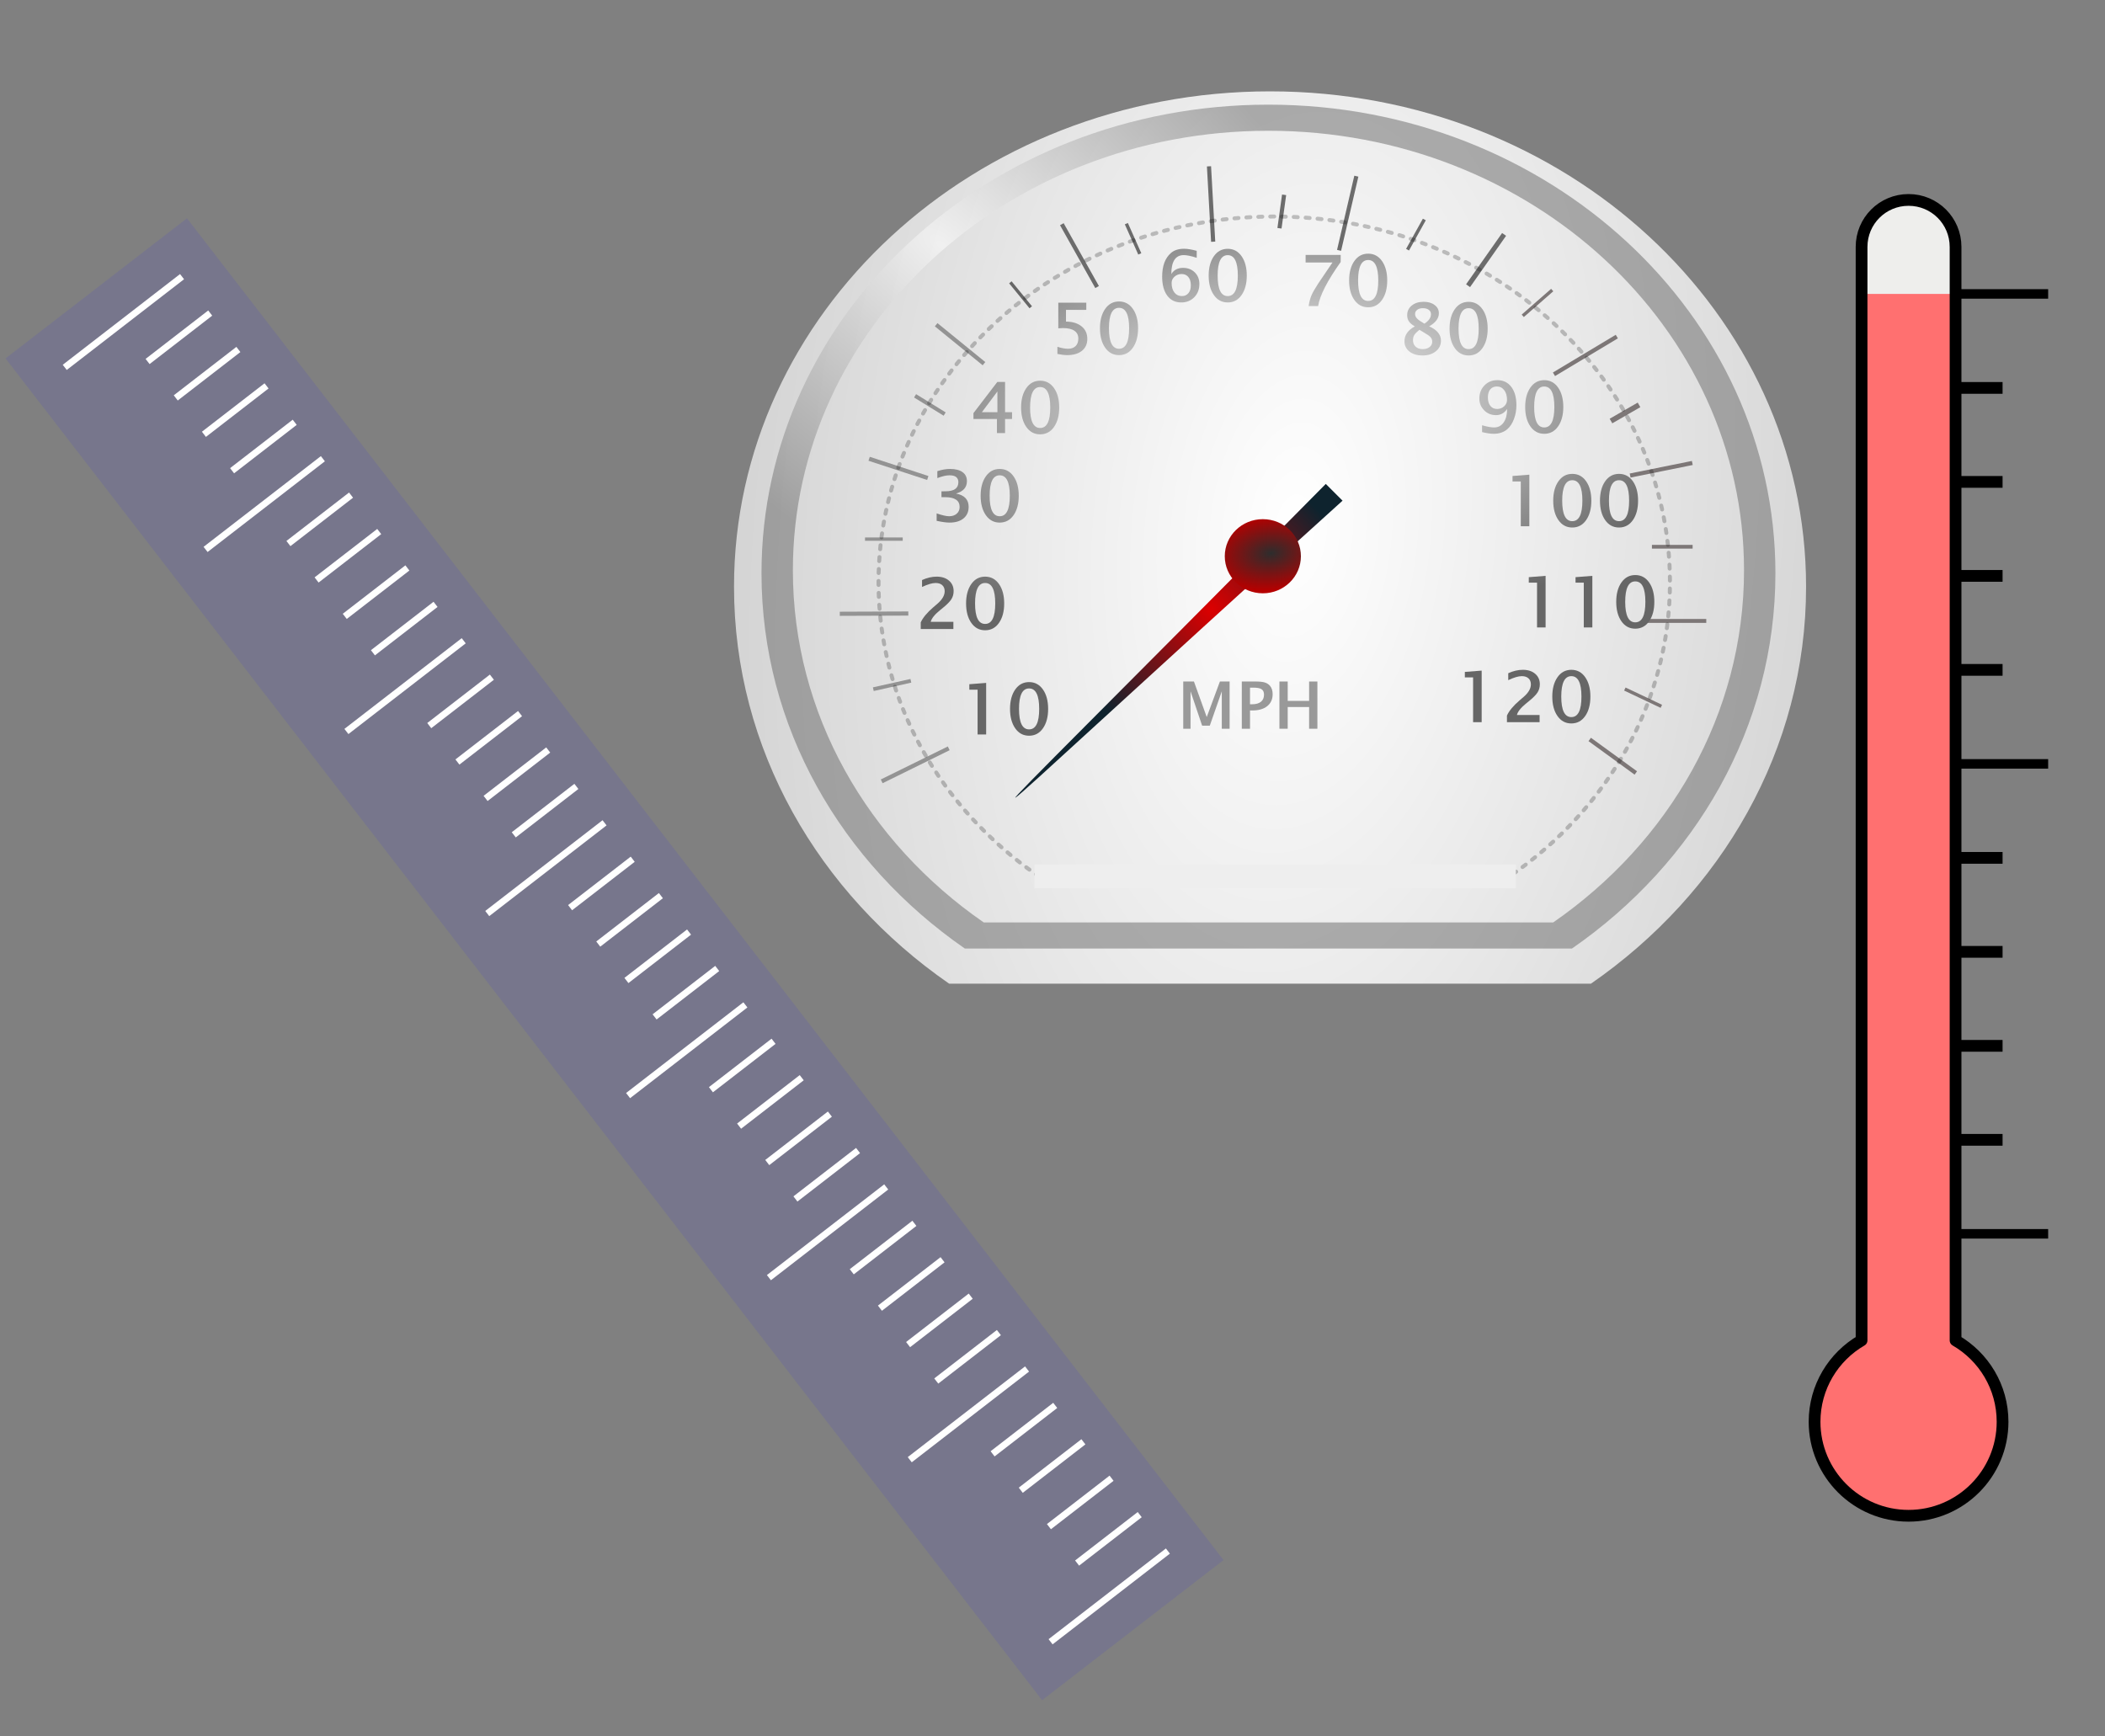<?xml version="1.0" encoding="UTF-8" standalone="no"?>
<!-- Created with Inkscape (http://www.inkscape.org/) -->

<svg
   xmlns:dc="http://purl.org/dc/elements/1.1/"
   xmlns:cc="http://creativecommons.org/ns#"
   xmlns:rdf="http://www.w3.org/1999/02/22-rdf-syntax-ns#"
   xmlns:svg="http://www.w3.org/2000/svg"
   xmlns="http://www.w3.org/2000/svg"
   xmlns:xlink="http://www.w3.org/1999/xlink"
   xmlns:sodipodi="http://sodipodi.sourceforge.net/DTD/sodipodi-0.dtd"
   xmlns:inkscape="http://www.inkscape.org/namespaces/inkscape"
   width="727.437"
   height="600"
   id="svg2"
   version="1.1"
   inkscape:version="0.48.2 r9819"
   inkscape:export-filename="/Users/ian/svn/gate/plugins/Tagger_Measurements/resources/.measurements-metadata/ann-job-measurements.png"
   inkscape:export-xdpi="60"
   inkscape:export-ydpi="60"
   sodipodi:docname="ann-job-measurements.svg">
  <rect width="100%" height="100%" fill="#808080" stroke="none"/>
  <defs
     id="defs4">
    <linearGradient
       inkscape:collect="always"
       id="linearGradient8210">
      <stop
         style="stop-color:#ffffff;stop-opacity:1;"
         offset="0"
         id="stop8212" />
      <stop
         style="stop-color:#ffffff;stop-opacity:0;"
         offset="1"
         id="stop8214" />
    </linearGradient>
    <marker
       inkscape:stockid="Arrow2Lend"
       orient="auto"
       refY="0.0"
       refX="0.0"
       id="Arrow2Lend"
       style="overflow:visible;">
      <path
         id="path4368"
         style="font-size:12.0;fill-rule:evenodd;stroke-width:0.625;stroke-linejoin:round;"
         d="M 8.719,4.034 L -2.207,0.016 L 8.719,-4.002 C 6.973,-1.63 6.983,1.616 8.719,4.034 z "
         transform="scale(1.1) rotate(180) translate(1,0)" />
    </marker>
    <marker
       inkscape:stockid="Arrow1Lend"
       orient="auto"
       refY="0.0"
       refX="0.0"
       id="Arrow1Lend"
       style="overflow:visible;">
      <path
         id="path4350"
         d="M 0.0,0.0 L 5.0,-5.0 L -12.5,0.0 L 5.0,5.0 L 0.0,0.0 z "
         style="fill-rule:evenodd;stroke:#000000;stroke-width:1.0pt;marker-start:none;"
         transform="scale(0.8) rotate(180) translate(12.5,0)" />
    </marker>
    <marker
       inkscape:stockid="Arrow2Mend"
       orient="auto"
       refY="0.0"
       refX="0.0"
       id="Arrow2Mend"
       style="overflow:visible;">
      <path
         id="path4374"
         style="font-size:12.0;fill-rule:evenodd;stroke-width:0.625;stroke-linejoin:round;"
         d="M 8.719,4.034 L -2.207,0.016 L 8.719,-4.002 C 6.973,-1.63 6.983,1.616 8.719,4.034 z "
         transform="scale(0.6) rotate(180) translate(0,0)" />
    </marker>
    <marker
       inkscape:stockid="Arrow1Mend"
       orient="auto"
       refY="0.0"
       refX="0.0"
       id="Arrow1Mend"
       style="overflow:visible;">
      <path
         id="path4356"
         d="M 0.0,0.0 L 5.0,-5.0 L -12.5,0.0 L 5.0,5.0 L 0.0,0.0 z "
         style="fill-rule:evenodd;stroke:#000000;stroke-width:1.0pt;marker-start:none;"
         transform="scale(0.4) rotate(180) translate(10,0)" />
    </marker>
    <marker
       style="overflow:visible"
       id="DistanceEnd"
       refX="0.0"
       refY="0.0"
       orient="auto"
       inkscape:stockid="DistanceEnd">
      <g
         id="g4403">
        <path
           style="fill:none;stroke:#ffffff;stroke-width:1.15;stroke-linecap:square"
           d="M 0,0 L -2,0"
           id="path2316" />
        <path
           style="fill:#000000;fill-rule:evenodd;stroke:none"
           d="M 0,0 L -13,4 L -9,0 -13,-4 L 0,0 z "
           id="path2312" />
        <path
           style="fill:none;stroke:#000000;stroke-width:1;stroke-linecap:square"
           d="M 0,-4 L 0,40"
           id="path2314" />
      </g>
    </marker>
    <marker
       style="overflow:visible"
       id="DistanceStart"
       refX="0.0"
       refY="0.0"
       orient="auto"
       inkscape:stockid="DistanceStart">
      <g
         id="g2300">
        <path
           style="fill:none;stroke:#ffffff;stroke-width:1.15;stroke-linecap:square"
           d="M 0,0 L 2,0"
           id="path2306" />
        <path
           style="fill:#000000;fill-rule:evenodd;stroke:none"
           d="M 0,0 L 13,4 L 9,0 13,-4 L 0,0 z "
           id="path2302" />
        <path
           style="fill:none;stroke:#000000;stroke-width:1;stroke-linecap:square"
           d="M 0,-4 L 0,40"
           id="path2304" />
      </g>
    </marker>
    <filter
       id="filter3852"
       inkscape:label="Drop shadow"
       width="1.5"
       height="1.5"
       x="-0.25"
       y="-0.25"
       color-interpolation-filters="sRGB">
      <feGaussianBlur
         id="feGaussianBlur3854"
         in="SourceAlpha"
         stdDeviation="2"
         result="blur" />
      <feColorMatrix
         id="feColorMatrix3856"
         result="bluralpha"
         type="matrix"
         values="1 0 0 0 0 0 1 0 0 0 0 0 1 0 0 0 0 0 0.5 0 " />
      <feOffset
         id="feOffset3858"
         in="bluralpha"
         dx="50"
         dy="50"
         result="offsetBlur" />
      <feMerge
         id="feMerge3860">
        <feMergeNode
           id="feMergeNode3862"
           in="offsetBlur" />
        <feMergeNode
           id="feMergeNode3864"
           in="SourceGraphic" />
      </feMerge>
    </filter>
    <filter
       id="filter3922"
       inkscape:label="Drop shadow"
       width="1.5"
       height="1.5"
       x="-0.25"
       y="-0.25"
       color-interpolation-filters="sRGB">
      <feGaussianBlur
         id="feGaussianBlur3924"
         in="SourceAlpha"
         stdDeviation="10"
         result="blur" />
      <feColorMatrix
         id="feColorMatrix3926"
         result="bluralpha"
         type="matrix"
         values="1 0 0 0 0 0 1 0 0 0 0 0 1 0 0 0 0 0 0.5 0 " />
      <feOffset
         id="feOffset3928"
         in="bluralpha"
         dx="30"
         dy="30"
         result="offsetBlur" />
      <feMerge
         id="feMerge3930">
        <feMergeNode
           id="feMergeNode3932"
           in="offsetBlur" />
        <feMergeNode
           id="feMergeNode3934"
           in="SourceGraphic" />
      </feMerge>
    </filter>
    <clipPath
       clipPathUnits="userSpaceOnUse"
       id="clipPath4010">
      <rect
         y="137.923"
         x="246.134"
         height="390.704"
         width="239.397"
         id="rect4012"
         style="fill:none;stroke:#000000;stroke-width:0.785;stroke-opacity:1" />
    </clipPath>
    <clipPath
       clipPathUnits="userSpaceOnUse"
       id="clipPath4114">
      <rect
         style="fill:none;stroke:#000000;stroke-width:2.889;stroke-miterlimit:4;stroke-opacity:1;stroke-dasharray:none"
         id="rect4116"
         width="167.022"
         height="283.297"
         x="1132.826"
         y="263.914" />
    </clipPath>
    <clipPath
       clipPathUnits="userSpaceOnUse"
       id="clipPath4260">
      <rect
         style="fill:none;stroke:#000000;stroke-width:1.7;stroke-miterlimit:4;stroke-opacity:1;stroke-dasharray:none"
         id="rect4262"
         width="471.407"
         height="188.367"
         x="401.056"
         y="213.024" />
    </clipPath>
    <filter
       id="filter4428"
       inkscape:label="Drop shadow"
       width="1.5"
       height="1.5"
       x="-0.25"
       y="-0.25"
       color-interpolation-filters="sRGB">
      <feGaussianBlur
         id="feGaussianBlur4430"
         in="SourceAlpha"
         stdDeviation="10"
         result="blur" />
      <feColorMatrix
         id="feColorMatrix4432"
         result="bluralpha"
         type="matrix"
         values="1 0 0 0 0 0 1 0 0 0 0 0 1 0 0 0 0 0 0.5 0 " />
      <feOffset
         id="feOffset4434"
         in="bluralpha"
         dx="30"
         dy="30"
         result="offsetBlur" />
      <feMerge
         id="feMerge4436">
        <feMergeNode
           id="feMergeNode4438"
           in="offsetBlur" />
        <feMergeNode
           id="feMergeNode4440"
           in="SourceGraphic" />
      </feMerge>
    </filter>
    <linearGradient
       gradientUnits="userSpaceOnUse"
       id="linearGradient5197"
       inkscape:collect="always"
       x1="637.687"
       x2="710.696"
       xlink:href="#linearGradient4469"
       y1="337.33"
       y2="536.958" />
    <linearGradient
       id="linearGradient4469">
      <stop
         id="stop4471"
         offset="0"
         style="stop-color:#f43520;stop-opacity:1;" />
      <stop
         id="stop4477"
         offset="0.708"
         style="stop-color:#e47926;stop-opacity:1;" />
      <stop
         id="stop4473"
         offset="1"
         style="stop-color:#761e14;stop-opacity:1;" />
    </linearGradient>
    <filter
       color-interpolation-filters="sRGB"
       height="1.147"
       y="-0.074"
       width="1.559"
       x="-0.28"
       id="filter3865">
      <feGaussianBlur
         id="feGaussianBlur3867"
         stdDeviation="3.158" />
    </filter>
    <filter
       color-interpolation-filters="sRGB"
       id="filter3861">
      <feGaussianBlur
         id="feGaussianBlur3863"
         stdDeviation="3.158" />
    </filter>
    <filter
       color-interpolation-filters="sRGB"
       id="filter3879">
      <feGaussianBlur
         id="feGaussianBlur3881"
         stdDeviation="0.341" />
    </filter>
    <linearGradient
       x1="102.369"
       y1="51.727"
       x2="1102.511"
       y2="-412.135"
       id="linearGradient6422"
       xlink:href="#linearGradient6416"
       gradientUnits="userSpaceOnUse"
       gradientTransform="matrix(-1.001,0,0,0.989,1107.89,6.377)" />
    <linearGradient
       id="linearGradient6416">
      <stop
         id="stop6418"
         style="stop-color:#c4c4c4;stop-opacity:1"
         offset="0" />
      <stop
         id="stop6420"
         style="stop-color:#ffffff;stop-opacity:1"
         offset="1" />
    </linearGradient>
    <radialGradient
       r="88.776"
       fy="1327.906"
       fx="215.644"
       cy="1327.906"
       cx="215.644"
       gradientTransform="matrix(-1.2,0.123,-0.067,-0.672,563.013,2195.102)"
       gradientUnits="userSpaceOnUse"
       id="radialGradient3249"
       xlink:href="#linearGradient4215"
       inkscape:collect="always" />
    <radialGradient
       r="88.776"
       fy="1327.906"
       fx="215.644"
       cy="1327.906"
       cx="215.644"
       gradientTransform="matrix(-1.2,0.123,-0.067,-0.672,563.013,2195.102)"
       gradientUnits="userSpaceOnUse"
       id="radialGradient3247"
       xlink:href="#linearGradient4215"
       inkscape:collect="always" />
    <radialGradient
       r="88.776"
       fy="1327.906"
       fx="215.644"
       cy="1327.906"
       cx="215.644"
       gradientTransform="matrix(-1.2,0.123,-0.067,-0.672,563.013,2195.102)"
       gradientUnits="userSpaceOnUse"
       id="radialGradient3245"
       xlink:href="#linearGradient4215"
       inkscape:collect="always" />
    <radialGradient
       r="88.776"
       fy="1327.906"
       fx="215.644"
       cy="1327.906"
       cx="215.644"
       gradientTransform="matrix(-1.2,0.123,-0.067,-0.672,563.013,2195.102)"
       gradientUnits="userSpaceOnUse"
       id="radialGradient3243"
       xlink:href="#linearGradient4215"
       inkscape:collect="always" />
    <radialGradient
       r="88.776"
       fy="1327.906"
       fx="215.644"
       cy="1327.906"
       cx="215.644"
       gradientTransform="matrix(-1.2,0.123,-0.067,-0.672,563.013,2195.102)"
       gradientUnits="userSpaceOnUse"
       id="radialGradient3241"
       xlink:href="#linearGradient4215"
       inkscape:collect="always" />
    <radialGradient
       r="88.776"
       fy="1327.906"
       fx="215.644"
       cy="1327.906"
       cx="215.644"
       gradientTransform="matrix(-1.2,0.123,-0.067,-0.672,563.013,2195.102)"
       gradientUnits="userSpaceOnUse"
       id="radialGradient3239"
       xlink:href="#linearGradient4215"
       inkscape:collect="always" />
    <radialGradient
       r="88.776"
       fy="1327.906"
       fx="215.644"
       cy="1327.906"
       cx="215.644"
       gradientTransform="matrix(-1.2,0.123,-0.067,-0.672,563.013,2195.102)"
       gradientUnits="userSpaceOnUse"
       id="radialGradient3237"
       xlink:href="#linearGradient4215"
       inkscape:collect="always" />
    <radialGradient
       r="88.776"
       fy="1327.906"
       fx="215.644"
       cy="1327.906"
       cx="215.644"
       gradientTransform="matrix(-1.2,0.123,-0.067,-0.672,563.013,2195.102)"
       gradientUnits="userSpaceOnUse"
       id="radialGradient3235"
       xlink:href="#linearGradient4215"
       inkscape:collect="always" />
    <radialGradient
       r="88.776"
       fy="1327.906"
       fx="215.644"
       cy="1327.906"
       cx="215.644"
       gradientTransform="matrix(-1.2,0.123,-0.067,-0.672,563.013,2195.102)"
       gradientUnits="userSpaceOnUse"
       id="radialGradient3233"
       xlink:href="#linearGradient4215"
       inkscape:collect="always" />
    <radialGradient
       r="88.776"
       fy="1327.906"
       fx="215.644"
       cy="1327.906"
       cx="215.644"
       gradientTransform="matrix(-1.2,0.123,-0.067,-0.672,563.013,2195.102)"
       gradientUnits="userSpaceOnUse"
       id="radialGradient3231"
       xlink:href="#linearGradient4215"
       inkscape:collect="always" />
    <radialGradient
       r="88.776"
       fy="1327.906"
       fx="215.644"
       cy="1327.906"
       cx="215.644"
       gradientTransform="matrix(-1.2,0.123,-0.067,-0.672,563.013,2195.102)"
       gradientUnits="userSpaceOnUse"
       id="radialGradient3229"
       xlink:href="#linearGradient4215"
       inkscape:collect="always" />
    <radialGradient
       r="88.776"
       fy="1327.906"
       fx="215.644"
       cy="1327.906"
       cx="215.644"
       gradientTransform="matrix(-1.2,0.123,-0.067,-0.672,563.013,2195.102)"
       gradientUnits="userSpaceOnUse"
       id="radialGradient3227"
       xlink:href="#linearGradient4215"
       inkscape:collect="always" />
    <radialGradient
       r="88.776"
       fy="1327.906"
       fx="215.644"
       cy="1327.906"
       cx="215.644"
       gradientTransform="matrix(-1.2,0.123,-0.067,-0.672,563.013,2195.102)"
       gradientUnits="userSpaceOnUse"
       id="radialGradient3225"
       xlink:href="#linearGradient4215"
       inkscape:collect="always" />
    <radialGradient
       r="88.776"
       fy="1327.906"
       fx="215.644"
       cy="1327.906"
       cx="215.644"
       gradientTransform="matrix(-1.2,0.123,-0.067,-0.672,563.013,2195.102)"
       gradientUnits="userSpaceOnUse"
       id="radialGradient3223"
       xlink:href="#linearGradient4215"
       inkscape:collect="always" />
    <radialGradient
       r="88.776"
       fy="1327.906"
       fx="215.644"
       cy="1327.906"
       cx="215.644"
       gradientTransform="matrix(-1.2,0.123,-0.067,-0.672,563.013,2195.102)"
       gradientUnits="userSpaceOnUse"
       id="radialGradient3221"
       xlink:href="#linearGradient4215"
       inkscape:collect="always" />
    <radialGradient
       r="88.776"
       fy="1327.906"
       fx="215.644"
       cy="1327.906"
       cx="215.644"
       gradientTransform="matrix(-1.2,0.123,-0.067,-0.672,563.013,2195.102)"
       gradientUnits="userSpaceOnUse"
       id="radialGradient3219"
       xlink:href="#linearGradient4215"
       inkscape:collect="always" />
    <radialGradient
       r="88.776"
       fy="1327.906"
       fx="215.644"
       cy="1327.906"
       cx="215.644"
       gradientTransform="matrix(-1.2,0.123,-0.067,-0.672,563.013,2195.102)"
       gradientUnits="userSpaceOnUse"
       id="radialGradient3217"
       xlink:href="#linearGradient4215"
       inkscape:collect="always" />
    <radialGradient
       r="88.776"
       fy="1327.906"
       fx="215.644"
       cy="1327.906"
       cx="215.644"
       gradientTransform="matrix(-1.2,0.123,-0.067,-0.672,563.013,2195.102)"
       gradientUnits="userSpaceOnUse"
       id="radialGradient3215"
       xlink:href="#linearGradient4215"
       inkscape:collect="always" />
    <radialGradient
       r="88.776"
       fy="1327.906"
       fx="215.644"
       cy="1327.906"
       cx="215.644"
       gradientTransform="matrix(-1.2,0.123,-0.067,-0.672,563.013,2195.102)"
       gradientUnits="userSpaceOnUse"
       id="radialGradient3213"
       xlink:href="#linearGradient4215"
       inkscape:collect="always" />
    <radialGradient
       r="88.776"
       fy="1327.906"
       fx="215.644"
       cy="1327.906"
       cx="215.644"
       gradientTransform="matrix(-1.2,0.123,-0.067,-0.672,563.013,2195.102)"
       gradientUnits="userSpaceOnUse"
       id="radialGradient3211"
       xlink:href="#linearGradient4215"
       inkscape:collect="always" />
    <radialGradient
       r="88.776"
       fy="1327.906"
       fx="215.644"
       cy="1327.906"
       cx="215.644"
       gradientTransform="matrix(-1.2,0.123,-0.067,-0.672,563.013,2195.102)"
       gradientUnits="userSpaceOnUse"
       id="radialGradient3209"
       xlink:href="#linearGradient4215"
       inkscape:collect="always" />
    <radialGradient
       r="88.776"
       fy="1327.906"
       fx="215.644"
       cy="1327.906"
       cx="215.644"
       gradientTransform="matrix(-1.2,0.123,-0.067,-0.672,563.013,2195.102)"
       gradientUnits="userSpaceOnUse"
       id="radialGradient3207"
       xlink:href="#linearGradient4215"
       inkscape:collect="always" />
    <radialGradient
       r="88.776"
       fy="1327.906"
       fx="215.644"
       cy="1327.906"
       cx="215.644"
       gradientTransform="matrix(-1.2,0.123,-0.067,-0.672,563.013,2195.102)"
       gradientUnits="userSpaceOnUse"
       id="radialGradient3205"
       xlink:href="#linearGradient4215"
       inkscape:collect="always" />
    <radialGradient
       r="88.776"
       fy="1327.906"
       fx="215.644"
       cy="1327.906"
       cx="215.644"
       gradientTransform="matrix(-1.2,0.123,-0.067,-0.672,563.013,2195.102)"
       gradientUnits="userSpaceOnUse"
       id="radialGradient3203"
       xlink:href="#linearGradient4215"
       inkscape:collect="always" />
    <radialGradient
       r="88.776"
       fy="1327.906"
       fx="215.644"
       cy="1327.906"
       cx="215.644"
       gradientTransform="matrix(-1.2,0.123,-0.067,-0.672,563.013,2195.102)"
       gradientUnits="userSpaceOnUse"
       id="radialGradient3201"
       xlink:href="#linearGradient4215"
       inkscape:collect="always" />
    <radialGradient
       r="88.776"
       fy="1327.906"
       fx="215.644"
       cy="1327.906"
       cx="215.644"
       gradientTransform="matrix(-1.2,0.123,-0.067,-0.672,563.013,2195.102)"
       gradientUnits="userSpaceOnUse"
       id="radialGradient3199"
       xlink:href="#linearGradient4215"
       inkscape:collect="always" />
    <radialGradient
       r="88.776"
       fy="1327.906"
       fx="215.644"
       cy="1327.906"
       cx="215.644"
       gradientTransform="matrix(-1.2,0.123,-0.067,-0.672,563.013,2195.102)"
       gradientUnits="userSpaceOnUse"
       id="radialGradient3197"
       xlink:href="#linearGradient4215"
       inkscape:collect="always" />
    <radialGradient
       r="88.776"
       fy="1327.906"
       fx="215.644"
       cy="1327.906"
       cx="215.644"
       gradientTransform="matrix(-1.2,0.123,-0.067,-0.672,563.013,2195.102)"
       gradientUnits="userSpaceOnUse"
       id="radialGradient3195"
       xlink:href="#linearGradient4215"
       inkscape:collect="always" />
    <radialGradient
       r="88.776"
       fy="1327.906"
       fx="215.644"
       cy="1327.906"
       cx="215.644"
       gradientTransform="matrix(-1.2,0.123,-0.067,-0.672,563.013,2195.102)"
       gradientUnits="userSpaceOnUse"
       id="radialGradient3193"
       xlink:href="#linearGradient4215"
       inkscape:collect="always" />
    <radialGradient
       r="88.776"
       fy="1327.906"
       fx="215.644"
       cy="1327.906"
       cx="215.644"
       gradientTransform="matrix(-1.2,0.123,-0.067,-0.672,563.013,2195.102)"
       gradientUnits="userSpaceOnUse"
       id="radialGradient3191"
       xlink:href="#linearGradient4215"
       inkscape:collect="always" />
    <radialGradient
       r="88.776"
       fy="1327.906"
       fx="215.644"
       cy="1327.906"
       cx="215.644"
       gradientTransform="matrix(-1.2,0.123,-0.067,-0.672,563.013,2195.102)"
       gradientUnits="userSpaceOnUse"
       id="radialGradient3189"
       xlink:href="#linearGradient4215"
       inkscape:collect="always" />
    <radialGradient
       r="88.776"
       fy="1327.906"
       fx="215.644"
       cy="1327.906"
       cx="215.644"
       gradientTransform="matrix(-1.2,0.123,-0.067,-0.672,563.013,2195.102)"
       gradientUnits="userSpaceOnUse"
       id="radialGradient3187"
       xlink:href="#linearGradient4215"
       inkscape:collect="always" />
    <radialGradient
       r="88.776"
       fy="1327.906"
       fx="215.644"
       cy="1327.906"
       cx="215.644"
       gradientTransform="matrix(-1.2,0.123,-0.067,-0.672,563.013,2195.102)"
       gradientUnits="userSpaceOnUse"
       id="radialGradient3185"
       xlink:href="#linearGradient4215"
       inkscape:collect="always" />
    <radialGradient
       r="88.776"
       fy="1327.906"
       fx="215.644"
       cy="1327.906"
       cx="215.644"
       gradientTransform="matrix(-1.2,0.123,-0.067,-0.672,563.013,2195.102)"
       gradientUnits="userSpaceOnUse"
       id="radialGradient3183"
       xlink:href="#linearGradient4215"
       inkscape:collect="always" />
    <radialGradient
       r="88.776"
       fy="1327.906"
       fx="215.644"
       cy="1327.906"
       cx="215.644"
       gradientTransform="matrix(-1.2,0.123,-0.067,-0.672,563.013,2195.102)"
       gradientUnits="userSpaceOnUse"
       id="radialGradient3181"
       xlink:href="#linearGradient4215"
       inkscape:collect="always" />
    <radialGradient
       r="88.776"
       fy="1327.906"
       fx="215.644"
       cy="1327.906"
       cx="215.644"
       gradientTransform="matrix(-1.2,0.123,-0.067,-0.672,563.013,2195.102)"
       gradientUnits="userSpaceOnUse"
       id="radialGradient3179"
       xlink:href="#linearGradient4215"
       inkscape:collect="always" />
    <radialGradient
       r="88.776"
       fy="1327.906"
       fx="215.644"
       cy="1327.906"
       cx="215.644"
       gradientTransform="matrix(-1.2,0.123,-0.067,-0.672,563.013,2195.102)"
       gradientUnits="userSpaceOnUse"
       id="radialGradient3177"
       xlink:href="#linearGradient4215"
       inkscape:collect="always" />
    <radialGradient
       r="88.776"
       fy="1327.906"
       fx="215.644"
       cy="1327.906"
       cx="215.644"
       gradientTransform="matrix(-1.2,0.123,-0.067,-0.672,563.013,2195.102)"
       gradientUnits="userSpaceOnUse"
       id="radialGradient3175"
       xlink:href="#linearGradient4215"
       inkscape:collect="always" />
    <radialGradient
       r="88.776"
       fy="1327.906"
       fx="215.644"
       cy="1327.906"
       cx="215.644"
       gradientTransform="matrix(-1.2,0.123,-0.067,-0.672,563.013,2195.102)"
       gradientUnits="userSpaceOnUse"
       id="radialGradient3173"
       xlink:href="#linearGradient4215"
       inkscape:collect="always" />
    <radialGradient
       r="10.607"
       fy="836.936"
       fx="444.331"
       cy="836.936"
       cx="444.331"
       gradientTransform="matrix(-2.868,0.287,-0.179,-1.786,1747.518,1612.237)"
       gradientUnits="userSpaceOnUse"
       id="radialGradient3171"
       xlink:href="#linearGradient4191"
       inkscape:collect="always" />
    <radialGradient
       inkscape:collect="always"
       xlink:href="#linearGradient4215"
       id="radialGradient4533"
       gradientUnits="userSpaceOnUse"
       gradientTransform="matrix(-1.2,0.123,-0.067,-0.672,563.013,2195.102)"
       cx="215.644"
       cy="1327.906"
       fx="215.644"
       fy="1327.906"
       r="88.776" />
    <radialGradient
       inkscape:collect="always"
       xlink:href="#linearGradient4215"
       id="radialGradient4531"
       gradientUnits="userSpaceOnUse"
       gradientTransform="matrix(-1.2,0.123,-0.067,-0.672,563.013,2195.102)"
       cx="215.644"
       cy="1327.906"
       fx="215.644"
       fy="1327.906"
       r="88.776" />
    <radialGradient
       inkscape:collect="always"
       xlink:href="#linearGradient4215"
       id="radialGradient4529"
       gradientUnits="userSpaceOnUse"
       gradientTransform="matrix(-1.2,0.123,-0.067,-0.672,563.013,2195.102)"
       cx="215.644"
       cy="1327.906"
       fx="215.644"
       fy="1327.906"
       r="88.776" />
    <radialGradient
       inkscape:collect="always"
       xlink:href="#linearGradient4215"
       id="radialGradient4527"
       gradientUnits="userSpaceOnUse"
       gradientTransform="matrix(-1.2,0.123,-0.067,-0.672,563.013,2195.102)"
       cx="215.644"
       cy="1327.906"
       fx="215.644"
       fy="1327.906"
       r="88.776" />
    <radialGradient
       inkscape:collect="always"
       xlink:href="#linearGradient4215"
       id="radialGradient4525"
       gradientUnits="userSpaceOnUse"
       gradientTransform="matrix(-1.2,0.123,-0.067,-0.672,563.013,2195.102)"
       cx="215.644"
       cy="1327.906"
       fx="215.644"
       fy="1327.906"
       r="88.776" />
    <radialGradient
       inkscape:collect="always"
       xlink:href="#linearGradient4215"
       id="radialGradient4523"
       gradientUnits="userSpaceOnUse"
       gradientTransform="matrix(-1.2,0.123,-0.067,-0.672,563.013,2195.102)"
       cx="215.644"
       cy="1327.906"
       fx="215.644"
       fy="1327.906"
       r="88.776" />
    <radialGradient
       inkscape:collect="always"
       xlink:href="#linearGradient4215"
       id="radialGradient4521"
       gradientUnits="userSpaceOnUse"
       gradientTransform="matrix(-1.2,0.123,-0.067,-0.672,563.013,2195.102)"
       cx="215.644"
       cy="1327.906"
       fx="215.644"
       fy="1327.906"
       r="88.776" />
    <radialGradient
       inkscape:collect="always"
       xlink:href="#linearGradient4215"
       id="radialGradient4519"
       gradientUnits="userSpaceOnUse"
       gradientTransform="matrix(-1.2,0.123,-0.067,-0.672,563.013,2195.102)"
       cx="215.644"
       cy="1327.906"
       fx="215.644"
       fy="1327.906"
       r="88.776" />
    <radialGradient
       inkscape:collect="always"
       xlink:href="#linearGradient4215"
       id="radialGradient4517"
       gradientUnits="userSpaceOnUse"
       gradientTransform="matrix(-1.2,0.123,-0.067,-0.672,563.013,2195.102)"
       cx="215.644"
       cy="1327.906"
       fx="215.644"
       fy="1327.906"
       r="88.776" />
    <radialGradient
       inkscape:collect="always"
       xlink:href="#linearGradient4215"
       id="radialGradient4515"
       gradientUnits="userSpaceOnUse"
       gradientTransform="matrix(-1.2,0.123,-0.067,-0.672,563.013,2195.102)"
       cx="215.644"
       cy="1327.906"
       fx="215.644"
       fy="1327.906"
       r="88.776" />
    <radialGradient
       inkscape:collect="always"
       xlink:href="#linearGradient4215"
       id="radialGradient4513"
       gradientUnits="userSpaceOnUse"
       gradientTransform="matrix(-1.2,0.123,-0.067,-0.672,563.013,2195.102)"
       cx="215.644"
       cy="1327.906"
       fx="215.644"
       fy="1327.906"
       r="88.776" />
    <radialGradient
       inkscape:collect="always"
       xlink:href="#linearGradient4215"
       id="radialGradient4511"
       gradientUnits="userSpaceOnUse"
       gradientTransform="matrix(-1.2,0.123,-0.067,-0.672,563.013,2195.102)"
       cx="215.644"
       cy="1327.906"
       fx="215.644"
       fy="1327.906"
       r="88.776" />
    <radialGradient
       inkscape:collect="always"
       xlink:href="#linearGradient4183"
       id="radialGradient4509"
       gradientUnits="userSpaceOnUse"
       gradientTransform="matrix(-2.622,-0.248,0.459,-4.841,408.408,7254.169)"
       cx="279.245"
       cy="1436.024"
       fx="279.245"
       fy="1436.024"
       r="129.244" />
    <linearGradient
       id="linearGradient4183"
       inkscape:collect="always">
      <stop
         id="stop4185"
         offset="0"
         style="stop-color:#ffffff;stop-opacity:1" />
      <stop
         id="stop4187"
         offset="1"
         style="stop-color:#cccccc;stop-opacity:1" />
    </linearGradient>
    <radialGradient
       gradientUnits="userSpaceOnUse"
       gradientTransform="matrix(-1.231,-0.117,0.215,-2.273,258.054,4637.109)"
       r="129.244"
       fy="1436.024"
       fx="279.245"
       cy="1436.024"
       cx="279.245"
       id="radialGradient4189"
       xlink:href="#linearGradient4183"
       inkscape:collect="always" />
    <linearGradient
       id="linearGradient4207"
       inkscape:collect="always">
      <stop
         id="stop4209"
         offset="0"
         style="stop-color:#ffffff;stop-opacity:1;" />
      <stop
         id="stop4211"
         offset="1"
         style="stop-color:#666666;stop-opacity:1" />
    </linearGradient>
    <radialGradient
       r="122.234"
       fy="1350.5"
       fx="604.674"
       cy="1350.5"
       cx="604.674"
       gradientTransform="matrix(-0.84,0.996,-2.086,-1.76,3479.396,1861.562)"
       gradientUnits="userSpaceOnUse"
       id="radialGradient4153"
       xlink:href="#linearGradient4207"
       inkscape:collect="always" />
    <radialGradient
       gradientUnits="userSpaceOnUse"
       gradientTransform="matrix(-1.2,0.123,-0.067,-0.672,563.013,2195.102)"
       r="88.776"
       fy="1327.906"
       fx="215.644"
       cy="1327.906"
       cx="215.644"
       id="radialGradient4437"
       xlink:href="#linearGradient4215"
       inkscape:collect="always" />
    <radialGradient
       gradientUnits="userSpaceOnUse"
       gradientTransform="matrix(-1.2,0.123,-0.067,-0.672,563.013,2195.102)"
       r="88.776"
       fy="1327.906"
       fx="215.644"
       cy="1327.906"
       cx="215.644"
       id="radialGradient4429"
       xlink:href="#linearGradient4215"
       inkscape:collect="always" />
    <radialGradient
       gradientUnits="userSpaceOnUse"
       gradientTransform="matrix(-1.2,0.123,-0.067,-0.672,563.013,2195.102)"
       r="88.776"
       fy="1327.906"
       fx="215.644"
       cy="1327.906"
       cx="215.644"
       id="radialGradient4421"
       xlink:href="#linearGradient4215"
       inkscape:collect="always" />
    <radialGradient
       gradientUnits="userSpaceOnUse"
       gradientTransform="matrix(-1.2,0.123,-0.067,-0.672,563.013,2195.102)"
       r="88.776"
       fy="1327.906"
       fx="215.644"
       cy="1327.906"
       cx="215.644"
       id="radialGradient4413"
       xlink:href="#linearGradient4215"
       inkscape:collect="always" />
    <radialGradient
       gradientUnits="userSpaceOnUse"
       gradientTransform="matrix(-1.2,0.123,-0.067,-0.672,563.013,2195.102)"
       r="88.776"
       fy="1327.906"
       fx="215.644"
       cy="1327.906"
       cx="215.644"
       id="radialGradient4405"
       xlink:href="#linearGradient4215"
       inkscape:collect="always" />
    <radialGradient
       gradientUnits="userSpaceOnUse"
       gradientTransform="matrix(-1.2,0.123,-0.067,-0.672,563.013,2195.102)"
       r="88.776"
       fy="1327.906"
       fx="215.644"
       cy="1327.906"
       cx="215.644"
       id="radialGradient4397"
       xlink:href="#linearGradient4215"
       inkscape:collect="always" />
    <radialGradient
       gradientUnits="userSpaceOnUse"
       gradientTransform="matrix(-1.2,0.123,-0.067,-0.672,563.013,2195.102)"
       r="88.776"
       fy="1327.906"
       fx="215.644"
       cy="1327.906"
       cx="215.644"
       id="radialGradient4389"
       xlink:href="#linearGradient4215"
       inkscape:collect="always" />
    <radialGradient
       gradientUnits="userSpaceOnUse"
       gradientTransform="matrix(-1.2,0.123,-0.067,-0.672,563.013,2195.102)"
       r="88.776"
       fy="1327.906"
       fx="215.644"
       cy="1327.906"
       cx="215.644"
       id="radialGradient4381"
       xlink:href="#linearGradient4215"
       inkscape:collect="always" />
    <radialGradient
       gradientUnits="userSpaceOnUse"
       gradientTransform="matrix(-1.2,0.123,-0.067,-0.672,563.013,2195.102)"
       r="88.776"
       fy="1327.906"
       fx="215.644"
       cy="1327.906"
       cx="215.644"
       id="radialGradient4373"
       xlink:href="#linearGradient4215"
       inkscape:collect="always" />
    <radialGradient
       gradientUnits="userSpaceOnUse"
       gradientTransform="matrix(-1.2,0.123,-0.067,-0.672,563.013,2195.102)"
       r="88.776"
       fy="1327.906"
       fx="215.644"
       cy="1327.906"
       cx="215.644"
       id="radialGradient4365"
       xlink:href="#linearGradient4215"
       inkscape:collect="always" />
    <radialGradient
       gradientUnits="userSpaceOnUse"
       gradientTransform="matrix(-1.2,0.123,-0.067,-0.672,563.013,2195.102)"
       r="88.776"
       fy="1327.906"
       fx="215.644"
       cy="1327.906"
       cx="215.644"
       id="radialGradient4357"
       xlink:href="#linearGradient4215"
       inkscape:collect="always" />
    <radialGradient
       gradientUnits="userSpaceOnUse"
       gradientTransform="matrix(-1.2,0.123,-0.067,-0.672,563.013,2195.102)"
       r="88.776"
       fy="1327.906"
       fx="215.644"
       cy="1327.906"
       cx="215.644"
       id="radialGradient4349"
       xlink:href="#linearGradient4215"
       inkscape:collect="always" />
    <radialGradient
       gradientUnits="userSpaceOnUse"
       gradientTransform="matrix(-1.2,0.123,-0.067,-0.672,563.013,2195.102)"
       r="88.776"
       fy="1327.906"
       fx="215.644"
       cy="1327.906"
       cx="215.644"
       id="radialGradient4341"
       xlink:href="#linearGradient4215"
       inkscape:collect="always" />
    <radialGradient
       gradientUnits="userSpaceOnUse"
       gradientTransform="matrix(-1.2,0.123,-0.067,-0.672,563.013,2195.102)"
       r="88.776"
       fy="1327.906"
       fx="215.644"
       cy="1327.906"
       cx="215.644"
       id="radialGradient4333"
       xlink:href="#linearGradient4215"
       inkscape:collect="always" />
    <radialGradient
       gradientUnits="userSpaceOnUse"
       gradientTransform="matrix(-1.2,0.123,-0.067,-0.672,563.013,2195.102)"
       r="88.776"
       fy="1327.906"
       fx="215.644"
       cy="1327.906"
       cx="215.644"
       id="radialGradient4325"
       xlink:href="#linearGradient4215"
       inkscape:collect="always" />
    <radialGradient
       gradientUnits="userSpaceOnUse"
       gradientTransform="matrix(-1.2,0.123,-0.067,-0.672,563.013,2195.102)"
       r="88.776"
       fy="1327.906"
       fx="215.644"
       cy="1327.906"
       cx="215.644"
       id="radialGradient4317"
       xlink:href="#linearGradient4215"
       inkscape:collect="always" />
    <radialGradient
       gradientUnits="userSpaceOnUse"
       gradientTransform="matrix(-1.2,0.123,-0.067,-0.672,563.013,2195.102)"
       r="88.776"
       fy="1327.906"
       fx="215.644"
       cy="1327.906"
       cx="215.644"
       id="radialGradient4309"
       xlink:href="#linearGradient4215"
       inkscape:collect="always" />
    <radialGradient
       gradientUnits="userSpaceOnUse"
       gradientTransform="matrix(-1.2,0.123,-0.067,-0.672,563.013,2195.102)"
       r="88.776"
       fy="1327.906"
       fx="215.644"
       cy="1327.906"
       cx="215.644"
       id="radialGradient4301"
       xlink:href="#linearGradient4215"
       inkscape:collect="always" />
    <radialGradient
       gradientUnits="userSpaceOnUse"
       gradientTransform="matrix(-1.2,0.123,-0.067,-0.672,563.013,2195.102)"
       r="88.776"
       fy="1327.906"
       fx="215.644"
       cy="1327.906"
       cx="215.644"
       id="radialGradient4293"
       xlink:href="#linearGradient4215"
       inkscape:collect="always" />
    <radialGradient
       gradientUnits="userSpaceOnUse"
       gradientTransform="matrix(-1.2,0.123,-0.067,-0.672,563.013,2195.102)"
       r="88.776"
       fy="1327.906"
       fx="215.644"
       cy="1327.906"
       cx="215.644"
       id="radialGradient4285"
       xlink:href="#linearGradient4215"
       inkscape:collect="always" />
    <radialGradient
       gradientUnits="userSpaceOnUse"
       gradientTransform="matrix(-1.2,0.123,-0.067,-0.672,563.013,2195.102)"
       r="88.776"
       fy="1327.906"
       fx="215.644"
       cy="1327.906"
       cx="215.644"
       id="radialGradient4277"
       xlink:href="#linearGradient4215"
       inkscape:collect="always" />
    <radialGradient
       gradientUnits="userSpaceOnUse"
       gradientTransform="matrix(-1.2,0.123,-0.067,-0.672,563.013,2195.102)"
       r="88.776"
       fy="1327.906"
       fx="215.644"
       cy="1327.906"
       cx="215.644"
       id="radialGradient4269"
       xlink:href="#linearGradient4215"
       inkscape:collect="always" />
    <radialGradient
       gradientUnits="userSpaceOnUse"
       gradientTransform="matrix(-1.2,0.123,-0.067,-0.672,563.013,2195.102)"
       r="88.776"
       fy="1327.906"
       fx="215.644"
       cy="1327.906"
       cx="215.644"
       id="radialGradient4261"
       xlink:href="#linearGradient4215"
       inkscape:collect="always" />
    <radialGradient
       gradientUnits="userSpaceOnUse"
       gradientTransform="matrix(-1.2,0.123,-0.067,-0.672,563.013,2195.102)"
       r="88.776"
       fy="1327.906"
       fx="215.644"
       cy="1327.906"
       cx="215.644"
       id="radialGradient4253"
       xlink:href="#linearGradient4215"
       inkscape:collect="always" />
    <linearGradient
       inkscape:collect="always"
       id="linearGradient4215">
      <stop
         style="stop-color:#ffffff;stop-opacity:1"
         offset="0"
         id="stop4217" />
      <stop
         style="stop-color:#666666;stop-opacity:1"
         offset="1"
         id="stop4219" />
    </linearGradient>
    <radialGradient
       gradientUnits="userSpaceOnUse"
       gradientTransform="matrix(-1.2,0.123,-0.067,-0.672,563.013,2195.102)"
       r="88.776"
       fy="1327.906"
       fx="215.644"
       cy="1327.906"
       cx="215.644"
       id="radialGradient4213"
       xlink:href="#linearGradient4215"
       inkscape:collect="always" />
    <linearGradient
       id="linearGradient4199"
       inkscape:collect="always">
      <stop
         id="stop4201"
         offset="0"
         style="stop-color:#dc0000;stop-opacity:1;" />
      <stop
         id="stop4203"
         offset="1"
         style="stop-color:#0e232e;stop-opacity:1" />
    </linearGradient>
    <radialGradient
       gradientUnits="userSpaceOnUse"
       gradientTransform="matrix(-1.446,1.234,-1.326,-1.553,2389.189,2132.401)"
       r="39.451"
       fy="1358.812"
       fx="203.929"
       cy="1358.812"
       cx="203.929"
       id="radialGradient4205"
       xlink:href="#linearGradient4199"
       inkscape:collect="always" />
    <linearGradient
       id="linearGradient4191"
       inkscape:collect="always">
      <stop
         id="stop4193"
         offset="0"
         style="stop-color:#2d2d2d;stop-opacity:1;" />
      <stop
         id="stop4195"
         offset="1"
         style="stop-color:#b50000;stop-opacity:1" />
    </linearGradient>
    <linearGradient
       inkscape:collect="always"
       xlink:href="#linearGradient8210"
       id="linearGradient8216"
       x1="30.835"
       y1="456.72"
       x2="585.816"
       y2="456.72"
       gradientUnits="userSpaceOnUse"
       gradientTransform="translate(143.778,74.153)" />
  </defs>
  <sodipodi:namedview
     id="base"
     pagecolor="#ffffff"
     bordercolor="#666666"
     borderopacity="1.0"
     inkscape:pageopacity="1"
     inkscape:pageshadow="2"
     inkscape:zoom="0.654949"
     inkscape:cx="238.42291"
     inkscape:cy="321.14809"
     inkscape:document-units="px"
     inkscape:current-layer="layer1"
     showgrid="false"
     fit-margin-top="2"
     fit-margin-left="2"
     fit-margin-right="2"
     fit-margin-bottom="2"
     inkscape:window-width="1682"
     inkscape:window-height="1023"
     inkscape:window-x="287"
     inkscape:window-y="0"
     inkscape:window-maximized="0"
     showborder="true" />
  <g
     inkscape:label="Layer 1"
     inkscape:groupmode="layer"
     id="layer1"
     transform="translate(-121.778,-44.153)">
    <rect
       style="fill:#77768c;fill-opacity:1;stroke:none"
       id="rect6787"
       width="586.269"
       height="79.272"
       x="208.697"
       y="-74.434"
       transform="matrix(0.611,0.791,-0.791,0.611,0,0)" />
    <g
       id="g7034"
       transform="matrix(0.461,0.596,-0.596,0.461,559.711,-222.477)"
       style="stroke:#ffffff;stroke-opacity:1">
      <path
         sodipodi:nodetypes="cc"
         inkscape:connector-curvature="0"
         id="path6789"
         d="m 75.76,687.831 0,68.017"
         style="fill:none;stroke:#ffffff;stroke-width:3;stroke-linecap:butt;stroke-linejoin:miter;stroke-miterlimit:4;stroke-opacity:1;stroke-dasharray:none" />
      <path
         sodipodi:nodetypes="cc"
         inkscape:connector-curvature="0"
         id="path6789-1"
         d="m 96.874,687.831 0,36.312"
         style="fill:none;stroke:#ffffff;stroke-width:3;stroke-linecap:butt;stroke-linejoin:miter;stroke-miterlimit:4;stroke-opacity:1;stroke-dasharray:none" />
      <path
         sodipodi:nodetypes="cc"
         inkscape:connector-curvature="0"
         id="path6789-1-1"
         d="m 117.989,687.831 0,36.312"
         style="fill:none;stroke:#ffffff;stroke-width:3;stroke-linecap:butt;stroke-linejoin:miter;stroke-miterlimit:4;stroke-opacity:1;stroke-dasharray:none" />
      <path
         sodipodi:nodetypes="cc"
         inkscape:connector-curvature="0"
         id="path6789-1-6"
         d="m 139.103,687.831 0,36.312"
         style="fill:none;stroke:#ffffff;stroke-width:3;stroke-linecap:butt;stroke-linejoin:miter;stroke-miterlimit:4;stroke-opacity:1;stroke-dasharray:none" />
      <path
         sodipodi:nodetypes="cc"
         inkscape:connector-curvature="0"
         id="path6789-1-62"
         d="m 160.218,687.831 0,36.312"
         style="fill:none;stroke:#ffffff;stroke-width:3;stroke-linecap:butt;stroke-linejoin:miter;stroke-miterlimit:4;stroke-opacity:1;stroke-dasharray:none" />
      <path
         sodipodi:nodetypes="cc"
         inkscape:connector-curvature="0"
         id="path6789-2"
         d="m 181.333,687.831 0,68.017"
         style="fill:none;stroke:#ffffff;stroke-width:3;stroke-linecap:butt;stroke-linejoin:miter;stroke-miterlimit:4;stroke-opacity:1;stroke-dasharray:none" />
      <path
         sodipodi:nodetypes="cc"
         inkscape:connector-curvature="0"
         id="path6789-1-14"
         d="m 202.447,687.831 0,36.312"
         style="fill:none;stroke:#ffffff;stroke-width:3;stroke-linecap:butt;stroke-linejoin:miter;stroke-miterlimit:4;stroke-opacity:1;stroke-dasharray:none" />
      <path
         sodipodi:nodetypes="cc"
         inkscape:connector-curvature="0"
         id="path6789-1-1-8"
         d="m 223.562,687.831 0,36.312"
         style="fill:none;stroke:#ffffff;stroke-width:3;stroke-linecap:butt;stroke-linejoin:miter;stroke-miterlimit:4;stroke-opacity:1;stroke-dasharray:none" />
      <path
         sodipodi:nodetypes="cc"
         inkscape:connector-curvature="0"
         id="path6789-1-6-0"
         d="m 244.676,687.831 0,36.312"
         style="fill:none;stroke:#ffffff;stroke-width:3;stroke-linecap:butt;stroke-linejoin:miter;stroke-miterlimit:4;stroke-opacity:1;stroke-dasharray:none" />
      <path
         sodipodi:nodetypes="cc"
         inkscape:connector-curvature="0"
         id="path6789-1-62-9"
         d="m 265.791,687.831 0,36.312"
         style="fill:none;stroke:#ffffff;stroke-width:3;stroke-linecap:butt;stroke-linejoin:miter;stroke-miterlimit:4;stroke-opacity:1;stroke-dasharray:none" />
      <path
         sodipodi:nodetypes="cc"
         inkscape:connector-curvature="0"
         id="path6789-19"
         d="m 286.906,687.831 0,68.017"
         style="fill:none;stroke:#ffffff;stroke-width:3;stroke-linecap:butt;stroke-linejoin:miter;stroke-miterlimit:4;stroke-opacity:1;stroke-dasharray:none" />
      <path
         sodipodi:nodetypes="cc"
         inkscape:connector-curvature="0"
         id="path6789-1-8"
         d="m 308.02,687.831 0,36.312"
         style="fill:none;stroke:#ffffff;stroke-width:3;stroke-linecap:butt;stroke-linejoin:miter;stroke-miterlimit:4;stroke-opacity:1;stroke-dasharray:none" />
      <path
         sodipodi:nodetypes="cc"
         inkscape:connector-curvature="0"
         id="path6789-1-1-86"
         d="m 329.135,687.831 0,36.312"
         style="fill:none;stroke:#ffffff;stroke-width:3;stroke-linecap:butt;stroke-linejoin:miter;stroke-miterlimit:4;stroke-opacity:1;stroke-dasharray:none" />
      <path
         sodipodi:nodetypes="cc"
         inkscape:connector-curvature="0"
         id="path6789-1-6-4"
         d="m 350.249,687.831 0,36.312"
         style="fill:none;stroke:#ffffff;stroke-width:3;stroke-linecap:butt;stroke-linejoin:miter;stroke-miterlimit:4;stroke-opacity:1;stroke-dasharray:none" />
      <path
         sodipodi:nodetypes="cc"
         inkscape:connector-curvature="0"
         id="path6789-1-62-95"
         d="m 371.364,687.831 0,36.312"
         style="fill:none;stroke:#ffffff;stroke-width:3;stroke-linecap:butt;stroke-linejoin:miter;stroke-miterlimit:4;stroke-opacity:1;stroke-dasharray:none" />
      <path
         sodipodi:nodetypes="cc"
         inkscape:connector-curvature="0"
         id="path6789-3"
         d="m 392.479,687.831 0,68.017"
         style="fill:none;stroke:#ffffff;stroke-width:3;stroke-linecap:butt;stroke-linejoin:miter;stroke-miterlimit:4;stroke-opacity:1;stroke-dasharray:none" />
      <path
         sodipodi:nodetypes="cc"
         inkscape:connector-curvature="0"
         id="path6789-1-2"
         d="m 413.593,687.831 0,36.312"
         style="fill:none;stroke:#ffffff;stroke-width:3;stroke-linecap:butt;stroke-linejoin:miter;stroke-miterlimit:4;stroke-opacity:1;stroke-dasharray:none" />
      <path
         sodipodi:nodetypes="cc"
         inkscape:connector-curvature="0"
         id="path6789-1-1-1"
         d="m 434.708,687.831 0,36.312"
         style="fill:none;stroke:#ffffff;stroke-width:3;stroke-linecap:butt;stroke-linejoin:miter;stroke-miterlimit:4;stroke-opacity:1;stroke-dasharray:none" />
      <path
         sodipodi:nodetypes="cc"
         inkscape:connector-curvature="0"
         id="path6789-1-6-9"
         d="m 455.822,687.831 0,36.312"
         style="fill:none;stroke:#ffffff;stroke-width:3;stroke-linecap:butt;stroke-linejoin:miter;stroke-miterlimit:4;stroke-opacity:1;stroke-dasharray:none" />
      <path
         sodipodi:nodetypes="cc"
         inkscape:connector-curvature="0"
         id="path6789-1-62-3"
         d="m 476.937,687.831 0,36.312"
         style="fill:none;stroke:#ffffff;stroke-width:3;stroke-linecap:butt;stroke-linejoin:miter;stroke-miterlimit:4;stroke-opacity:1;stroke-dasharray:none" />
      <path
         sodipodi:nodetypes="cc"
         inkscape:connector-curvature="0"
         id="path6789-0"
         d="m 498.052,687.831 0,68.017"
         style="fill:none;stroke:#ffffff;stroke-width:3;stroke-linecap:butt;stroke-linejoin:miter;stroke-miterlimit:4;stroke-opacity:1;stroke-dasharray:none" />
      <path
         sodipodi:nodetypes="cc"
         inkscape:connector-curvature="0"
         id="path6789-1-3"
         d="m 519.166,687.831 0,36.312"
         style="fill:none;stroke:#ffffff;stroke-width:3;stroke-linecap:butt;stroke-linejoin:miter;stroke-miterlimit:4;stroke-opacity:1;stroke-dasharray:none" />
      <path
         sodipodi:nodetypes="cc"
         inkscape:connector-curvature="0"
         id="path6789-1-1-6"
         d="m 540.281,687.831 0,36.312"
         style="fill:none;stroke:#ffffff;stroke-width:3;stroke-linecap:butt;stroke-linejoin:miter;stroke-miterlimit:4;stroke-opacity:1;stroke-dasharray:none" />
      <path
         sodipodi:nodetypes="cc"
         inkscape:connector-curvature="0"
         id="path6789-1-6-09"
         d="m 561.395,687.831 0,36.312"
         style="fill:none;stroke:#ffffff;stroke-width:3;stroke-linecap:butt;stroke-linejoin:miter;stroke-miterlimit:4;stroke-opacity:1;stroke-dasharray:none" />
      <path
         sodipodi:nodetypes="cc"
         inkscape:connector-curvature="0"
         id="path6789-1-62-0"
         d="m 582.51,687.831 0,36.312"
         style="fill:none;stroke:#ffffff;stroke-width:3;stroke-linecap:butt;stroke-linejoin:miter;stroke-miterlimit:4;stroke-opacity:1;stroke-dasharray:none" />
      <path
         sodipodi:nodetypes="cc"
         inkscape:connector-curvature="0"
         id="path6789-24"
         d="m 603.625,687.831 0,68.017"
         style="fill:none;stroke:#ffffff;stroke-width:3;stroke-linecap:butt;stroke-linejoin:miter;stroke-miterlimit:4;stroke-opacity:1;stroke-dasharray:none" />
      <path
         sodipodi:nodetypes="cc"
         inkscape:connector-curvature="0"
         id="path6789-1-9"
         d="m 624.739,687.831 0,36.312"
         style="fill:none;stroke:#ffffff;stroke-width:3;stroke-linecap:butt;stroke-linejoin:miter;stroke-miterlimit:4;stroke-opacity:1;stroke-dasharray:none" />
      <path
         sodipodi:nodetypes="cc"
         inkscape:connector-curvature="0"
         id="path6789-1-1-2"
         d="m 645.854,687.831 0,36.312"
         style="fill:none;stroke:#ffffff;stroke-width:3;stroke-linecap:butt;stroke-linejoin:miter;stroke-miterlimit:4;stroke-opacity:1;stroke-dasharray:none" />
      <path
         sodipodi:nodetypes="cc"
         inkscape:connector-curvature="0"
         id="path6789-1-6-2"
         d="m 666.968,687.831 0,36.312"
         style="fill:none;stroke:#ffffff;stroke-width:3;stroke-linecap:butt;stroke-linejoin:miter;stroke-miterlimit:4;stroke-opacity:1;stroke-dasharray:none" />
      <path
         sodipodi:nodetypes="cc"
         inkscape:connector-curvature="0"
         id="path6789-1-62-5"
         d="m 688.083,687.831 0,36.312"
         style="fill:none;stroke:#ffffff;stroke-width:3;stroke-linecap:butt;stroke-linejoin:miter;stroke-miterlimit:4;stroke-opacity:1;stroke-dasharray:none" />
      <path
         sodipodi:nodetypes="cc"
         inkscape:connector-curvature="0"
         id="path6789-5"
         d="m 709.198,687.831 0,68.017"
         style="fill:none;stroke:#ffffff;stroke-width:3;stroke-linecap:butt;stroke-linejoin:miter;stroke-miterlimit:4;stroke-opacity:1;stroke-dasharray:none" />
      <path
         sodipodi:nodetypes="cc"
         inkscape:connector-curvature="0"
         id="path6789-1-96"
         d="m 730.312,687.831 0,36.312"
         style="fill:none;stroke:#ffffff;stroke-width:3;stroke-linecap:butt;stroke-linejoin:miter;stroke-miterlimit:4;stroke-opacity:1;stroke-dasharray:none" />
      <path
         sodipodi:nodetypes="cc"
         inkscape:connector-curvature="0"
         id="path6789-1-1-5"
         d="m 751.427,687.831 0,36.312"
         style="fill:none;stroke:#ffffff;stroke-width:3;stroke-linecap:butt;stroke-linejoin:miter;stroke-miterlimit:4;stroke-opacity:1;stroke-dasharray:none" />
      <path
         sodipodi:nodetypes="cc"
         inkscape:connector-curvature="0"
         id="path6789-1-6-7"
         d="m 772.542,687.831 0,36.312"
         style="fill:none;stroke:#ffffff;stroke-width:3;stroke-linecap:butt;stroke-linejoin:miter;stroke-miterlimit:4;stroke-opacity:1;stroke-dasharray:none" />
      <path
         sodipodi:nodetypes="cc"
         inkscape:connector-curvature="0"
         id="path6789-1-62-2"
         d="m 793.656,687.831 0,36.312"
         style="fill:none;stroke:#ffffff;stroke-width:3;stroke-linecap:butt;stroke-linejoin:miter;stroke-miterlimit:4;stroke-opacity:1;stroke-dasharray:none" />
      <path
         sodipodi:nodetypes="cc"
         inkscape:connector-curvature="0"
         id="path6789-7"
         d="m 814.771,687.831 0,68.017"
         style="fill:none;stroke:#ffffff;stroke-width:3;stroke-linecap:butt;stroke-linejoin:miter;stroke-miterlimit:4;stroke-opacity:1;stroke-dasharray:none" />
    </g>
    <g
       id="g3096"
       transform="translate(-16,40)">
      <path
         id="path2931"
         d="m 813.576,105.738 31.994,0"
         style="fill:none;stroke:#000000;stroke-width:3.29;stroke-linecap:butt;stroke-linejoin:miter;stroke-miterlimit:4;stroke-opacity:1;stroke-dasharray:none"
         inkscape:connector-curvature="0" />
      <path
         id="path2935"
         d="m 813.576,430.58 31.994,0"
         style="fill:none;stroke:#000000;stroke-width:3.29;stroke-linecap:butt;stroke-linejoin:miter;stroke-miterlimit:4;stroke-opacity:1;stroke-dasharray:none"
         inkscape:connector-curvature="0" />
      <path
         id="path2937"
         d="m 813.576,268.159 31.994,0"
         style="fill:none;stroke:#000000;stroke-width:3.29;stroke-linecap:butt;stroke-linejoin:miter;stroke-miterlimit:4;stroke-opacity:1;stroke-dasharray:none"
         inkscape:connector-curvature="0" />
      <path
         id="path2939"
         d="m 813.576,235.674 16.242,0"
         style="fill:none;stroke:#000000;stroke-width:4.061;stroke-linecap:butt;stroke-linejoin:miter;stroke-miterlimit:4;stroke-opacity:1;stroke-dasharray:none"
         inkscape:connector-curvature="0" />
      <path
         id="path2941"
         d="m 813.576,203.19 16.242,0"
         style="fill:none;stroke:#000000;stroke-width:4.061;stroke-linecap:butt;stroke-linejoin:miter;stroke-miterlimit:4;stroke-opacity:1;stroke-dasharray:none"
         inkscape:connector-curvature="0" />
      <path
         id="path2943"
         d="m 813.576,170.706 16.242,0"
         style="fill:none;stroke:#000000;stroke-width:4.061;stroke-linecap:butt;stroke-linejoin:miter;stroke-miterlimit:4;stroke-opacity:1;stroke-dasharray:none"
         inkscape:connector-curvature="0" />
      <path
         id="path2945"
         d="m 813.576,138.222 16.242,0"
         style="fill:none;stroke:#000000;stroke-width:4.061;stroke-linecap:butt;stroke-linejoin:miter;stroke-miterlimit:4;stroke-opacity:1;stroke-dasharray:none"
         inkscape:connector-curvature="0" />
      <path
         id="path2947"
         d="m 813.576,300.643 16.242,0"
         style="fill:none;stroke:#000000;stroke-width:4.061;stroke-linecap:butt;stroke-linejoin:miter;stroke-miterlimit:4;stroke-opacity:1;stroke-dasharray:none"
         inkscape:connector-curvature="0" />
      <path
         id="path2949"
         d="m 813.576,333.127 16.242,0"
         style="fill:none;stroke:#000000;stroke-width:4.061;stroke-linecap:butt;stroke-linejoin:miter;stroke-miterlimit:4;stroke-opacity:1;stroke-dasharray:none"
         inkscape:connector-curvature="0" />
      <path
         id="path2951"
         d="m 813.576,365.611 16.242,0"
         style="fill:none;stroke:#000000;stroke-width:4.061;stroke-linecap:butt;stroke-linejoin:miter;stroke-miterlimit:4;stroke-opacity:1;stroke-dasharray:none"
         inkscape:connector-curvature="0" />
      <path
         id="path2953"
         d="m 813.576,398.095 16.242,0"
         style="fill:none;stroke:#000000;stroke-width:4.061;stroke-linecap:butt;stroke-linejoin:miter;stroke-miterlimit:4;stroke-opacity:1;stroke-dasharray:none"
         inkscape:connector-curvature="0" />
      <rect
         ry="16.242"
         rx="16.242"
         y="73.253"
         x="781.092"
         height="422.295"
         width="32.484"
         id="rect2922"
         style="fill:#eeeeec;fill-opacity:1;fill-rule:nonzero;stroke:none" />
      <rect
         ry="0"
         rx="0"
         y="426.58"
         x="781.092"
         height="64.968"
         width="32.484"
         id="rect3021"
         style="fill:#ff7070;fill-opacity:1;fill-rule:nonzero;stroke:none" />
      <path
         transform="matrix(1.015,0,0,1.015,732.366,40.769)"
         d="m 96,448 c 0,17.673 -14.327,32 -32,32 -17.673,0 -32,-14.327 -32,-32 0,-17.673 14.327,-32 32,-32 17.673,0 32,14.327 32,32 z"
         sodipodi:ry="32"
         sodipodi:rx="32"
         sodipodi:cy="448"
         sodipodi:cx="64"
         id="path2924"
         style="fill:#ff7070;fill-opacity:1;fill-rule:nonzero;stroke:none"
         sodipodi:type="arc" />
      <rect
         style="fill:#ff7070;fill-opacity:1;fill-rule:nonzero;stroke:none"
         id="mercury"
         transform="scale(-1,-1)"
         width="32.484"
         height="324.842"
         x="-813.576"
         y="-430.58"
         rx="0"
         ry="0" />
      <path
         id="rect2968"
         d="m 797.334,73.253 c -8.998,0 -16.242,7.244 -16.242,16.242 l 0,377.914 c -9.709,5.619 -16.242,16.121 -16.242,28.138 0,17.931 14.553,32.484 32.484,32.484 17.931,0 32.484,-14.553 32.484,-32.484 0,-12.017 -6.533,-22.519 -16.242,-28.138 l 0,-377.914 c 0,-8.998 -7.244,-16.242 -16.242,-16.242 z"
         style="fill:none;stroke:#000000;stroke-width:4.061;stroke-linecap:round;stroke-linejoin:round;stroke-miterlimit:4;stroke-opacity:1;stroke-dasharray:none;stroke-dashoffset:0"
         inkscape:connector-curvature="0" />
    </g>
    <g
       inkscape:label="Layer 1"
       id="layer1-5"
       transform="matrix(0.673,0,0,0.673,343.388,70.497)">
      <path
         style="fill:url(#radialGradient4509);fill-opacity:1;stroke:#918d89;stroke-width:0;stroke-linecap:round;stroke-linejoin:bevel;stroke-miterlimit:4;stroke-opacity:1;stroke-dasharray:none;stroke-dashoffset:0"
         d="m 322.865,7.769 c -152.015,0 -275.244,113.927 -275.244,254.439 0,83.385 43.408,157.409 110.466,203.81 l 329.555,0 C 554.701,419.617 598.109,345.593 598.109,262.208 598.109,121.696 474.88,7.769 322.865,7.769 z"
         id="path4045"
         inkscape:connector-curvature="0" />
      <path
         style="opacity:0.507;fill:url(#radialGradient4153);fill-opacity:1;stroke:#918d89;stroke-width:0;stroke-linecap:round;stroke-linejoin:bevel;stroke-miterlimit:4;stroke-opacity:1;stroke-dasharray:none;stroke-dashoffset:0"
         d="m 322.015,14.601 c -143.782,0 -260.284,107.744 -260.284,240.646 0,78.868 41.003,148.855 104.428,192.743 l 311.713,0 c 63.425,-43.888 104.491,-113.874 104.491,-192.743 0,-132.901 -116.566,-240.646 -260.348,-240.646 z m 0,13.407 c 134.881,0 244.233,101.053 244.233,225.727 0,73.988 -38.507,139.675 -98.007,180.846 l -292.388,0 C 116.352,393.411 77.845,327.724 77.845,253.736 77.845,129.061 187.134,28.009 322.015,28.009 z"
         id="path4047"
         inkscape:connector-curvature="0" />
      <path
         sodipodi:nodetypes="cc"
         style="fill:#666666;stroke:#939393;stroke-width:2.13px;stroke-linecap:butt;stroke-linejoin:miter;stroke-opacity:1"
         d="M 157.87,345.161 123.45,362.11"
         id="path4049"
         inkscape:connector-curvature="0" />
      <path
         sodipodi:nodetypes="cc"
         style="fill:#666666;stroke:#939393;stroke-width:2.13px;stroke-linecap:butt;stroke-linejoin:miter;stroke-opacity:1"
         d="m 137.117,275.929 -35.18,0.133"
         id="path4051"
         inkscape:connector-curvature="0" />
      <path
         sodipodi:nodetypes="cc"
         style="fill:#666666;stroke:#939393;stroke-width:2.13px;stroke-linecap:butt;stroke-linejoin:miter;stroke-opacity:1"
         d="m 147.114,206.328 -30.117,-9.865"
         id="path4053"
         inkscape:connector-curvature="0" />
      <path
         sodipodi:nodetypes="cc"
         style="fill:#666666;stroke:#939393;stroke-width:2.13px;stroke-linecap:butt;stroke-linejoin:miter;stroke-opacity:1"
         d="M 175.971,147.613 151.416,127.622"
         id="path4055"
         inkscape:connector-curvature="0" />
      <path
         style="fill:#2d2d2d;stroke:#6c6c6c;stroke-width:2.13px;stroke-linecap:butt;stroke-linejoin:miter;stroke-opacity:1"
         d="M 234.055,108.261 215.955,75.991"
         id="path4057"
         inkscape:connector-curvature="0"
         sodipodi:nodetypes="cc" />
      <path
         style="fill:#2d2d2d;stroke:#6c6c6c;stroke-width:2.13px;stroke-linecap:butt;stroke-linejoin:miter;stroke-opacity:1"
         d="M 293.661,84.987 291.51,46.265"
         id="path4059"
         inkscape:connector-curvature="0" />
      <path
         sodipodi:nodetypes="cc"
         style="fill:#2d2d2d;stroke:#6c6c6c;stroke-width:2.13px;stroke-linecap:butt;stroke-linejoin:miter;stroke-opacity:1"
         d="m 358.308,89.421 8.866,-38.093"
         id="path4061"
         inkscape:connector-curvature="0" />
      <path
         style="fill:#2d2d2d;stroke:#6c6c6c;stroke-width:2.491px;stroke-linecap:butt;stroke-linejoin:miter;stroke-opacity:1"
         d="M 424.546,107.581 443.048,81.235"
         id="path4063"
         inkscape:connector-curvature="0" />
      <path
         style="fill:#2d2d2d;stroke:#7d7777;stroke-width:2.13px;stroke-linecap:butt;stroke-linejoin:miter;stroke-opacity:1"
         d="m 468.651,153.068 32.269,-19.361"
         id="path4065"
         inkscape:connector-curvature="0" />
      <path
         style="fill:#2d2d2d;stroke:#7d7777;stroke-width:2.118px;stroke-linecap:butt;stroke-linejoin:miter;stroke-opacity:1"
         d="m 507.766,205.067 31.92,-6.454"
         id="path4067"
         inkscape:connector-curvature="0" />
      <path
         style="fill:#2d2d2d;stroke:#7d7777;stroke-width:2.012px;stroke-linecap:butt;stroke-linejoin:miter;stroke-opacity:1"
         d="m 516.133,279.732 30.728,0"
         id="path4069"
         inkscape:connector-curvature="0" />
      <path
         style="fill:#2d2d2d;stroke:#7d7777;stroke-width:2.13px;stroke-linecap:butt;stroke-linejoin:miter;stroke-opacity:1"
         d="m 487.015,340.597 23.663,17.211"
         id="path4071"
         inkscape:connector-curvature="0" />
      <path
         style="fill:#666666;stroke:#939393;stroke-width:1.923px;stroke-linecap:butt;stroke-linejoin:miter;stroke-opacity:1"
         d="m 138.433,310.48 -19.286,4.302"
         id="path4073"
         inkscape:connector-curvature="0" />
      <path
         style="fill:#666666;stroke:#939393;stroke-width:1.708px;stroke-linecap:butt;stroke-linejoin:miter;stroke-opacity:1"
         d="m 134.249,237.717 -19.361,0"
         id="path4075"
         inkscape:connector-curvature="0" />
      <path
         style="fill:#666666;stroke:#939393;stroke-width:1.996px;stroke-linecap:butt;stroke-linejoin:miter;stroke-opacity:1"
         d="M 155.786,173.494 140.593,164.127"
         id="path4077"
         inkscape:connector-curvature="0" />
      <path
         style="fill:#2d2d2d;stroke:#666666;stroke-width:1.637px;stroke-linecap:butt;stroke-linejoin:miter;stroke-opacity:1"
         d="m 199.988,118.654 -10.463,-12.813"
         id="path4079"
         inkscape:connector-curvature="0" />
      <path
         style="fill:#2d2d2d;stroke:#6c6c6c;stroke-width:1.708px;stroke-linecap:butt;stroke-linejoin:miter;stroke-opacity:1"
         d="M 255.976,91.24 249.076,75.716"
         id="path4081"
         inkscape:connector-curvature="0"
         sodipodi:nodetypes="cc" />
      <path
         style="fill:#2d2d2d;stroke:#6c6c6c;stroke-width:2.13px;stroke-linecap:butt;stroke-linejoin:miter;stroke-opacity:1"
         d="m 327.707,78.084 2.377,-17.18"
         id="path4083"
         inkscape:connector-curvature="0" />
      <path
         style="fill:#2d2d2d;stroke:#6c6c6c;stroke-width:1.708px;stroke-linecap:butt;stroke-linejoin:miter;stroke-opacity:1"
         d="m 393.468,89.088 8.624,-15.524"
         id="path4085"
         inkscape:connector-curvature="0" />
      <path
         style="fill:#2d2d2d;stroke:#7d7777;stroke-width:1.674px;stroke-linecap:butt;stroke-linejoin:miter;stroke-opacity:1"
         d="m 452.627,123.047 15.124,-13.233"
         id="path4087"
         inkscape:connector-curvature="0" />
      <path
         style="fill:#2d2d2d;stroke:#7d7777;stroke-width:2.705px;stroke-linecap:butt;stroke-linejoin:miter;stroke-opacity:1"
         d="m 497.926,177.075 14.401,-8.293"
         id="path4089"
         inkscape:connector-curvature="0" />
      <path
         style="fill:#2d2d2d;stroke:#7d7777;stroke-width:1.916px;stroke-linecap:butt;stroke-linejoin:miter;stroke-opacity:1"
         d="m 518.951,241.639 20.897,0"
         id="path4091"
         inkscape:connector-curvature="0" />
      <path
         style="fill:#2d2d2d;stroke:#7d7777;stroke-width:1.722px;stroke-linecap:butt;stroke-linejoin:miter;stroke-opacity:1"
         d="m 505.043,314.708 18.747,8.882"
         id="path4093"
         inkscape:connector-curvature="0" />
      <path
         inkscape:connector-curvature="0"
         id="path4095"
         d="m 325.017,72.045 c -112.225,0 -203.198,84.108 -203.198,187.84 0,61.558 32.044,116.206 81.552,150.462 l 243.293,0 c 49.506,-34.256 81.55,-88.903 81.55,-150.462 0,-103.732 -90.972,-187.84 -203.197,-187.84 z"
         style="opacity:0.224;fill:#cccccc;fill-opacity:0;stroke:#000000;stroke-width:2.044;stroke-linecap:round;stroke-linejoin:bevel;stroke-miterlimit:4;stroke-opacity:1;stroke-dasharray:2.044, 4.088;stroke-dashoffset:0" />
      <g
         style="fill:url(#radialGradient4213);fill-opacity:1"
         transform="matrix(2.121,0,0,2.085,-136.116,-2559.172)"
         id="g4155">
        <g
           id="text4097"
           style="font-size:17.567px;font-style:normal;font-variant:normal;font-weight:bold;font-stretch:normal;text-align:start;line-height:125%;letter-spacing:0px;word-spacing:0px;writing-mode:lr-tb;text-anchor:start;fill:url(#radialGradient3177);stroke:none;font-family:Lucida Sans Unicode;-inkscape-font-specification:Lucida Sans Unicode Bold"
           transform="scale(1.015,0.985)">
          <path
             inkscape:connector-curvature="0"
             id="path3106"
             style="fill:url(#radialGradient3173)"
             d="m 143.443,1410.715 0,-11.202 -1.968,0 0,-1.369 4.011,-0.328 0,12.899 z" />
          <path
             inkscape:connector-curvature="0"
             id="path3108"
             style="fill:url(#radialGradient3175)"
             d="m 155.725,1411.025 c -1.38,0 -2.482,-0.618 -3.307,-1.855 -0.825,-1.237 -1.238,-2.854 -1.238,-4.851 0,-1.995 0.413,-3.612 1.239,-4.849 0.826,-1.238 1.928,-1.857 3.306,-1.857 1.381,0 2.484,0.618 3.308,1.854 0.824,1.236 1.236,2.853 1.236,4.852 -1e-5,1.995 -0.412,3.611 -1.235,4.849 -0.824,1.238 -1.927,1.857 -3.31,1.857 z m 0,-1.587 c 1.606,0 2.41,-1.706 2.41,-5.119 -10e-6,-3.412 -0.803,-5.118 -2.41,-5.118 -1.601,0 -2.402,1.706 -2.402,5.118 0,3.412 0.801,5.119 2.402,5.119 z" />
        </g>
        <g
           id="text4101"
           style="font-size:17.567px;font-style:normal;font-variant:normal;font-weight:bold;font-stretch:normal;text-align:start;line-height:125%;letter-spacing:0px;word-spacing:0px;writing-mode:lr-tb;text-anchor:start;fill:url(#radialGradient3183);stroke:none;font-family:Lucida Sans Unicode;-inkscape-font-specification:Lucida Sans Unicode Bold"
           transform="scale(1.015,0.985)">
          <path
             inkscape:connector-curvature="0"
             id="path3111"
             style="fill:url(#radialGradient3179)"
             d="m 129.885,1384.344 0,-1.659 c 0.5,-1.168 1.496,-2.427 2.989,-3.777 l 0.95,-0.85 c 1.181,-1.067 1.771,-2.121 1.771,-3.162 0,-0.647 -0.192,-1.153 -0.575,-1.518 -0.383,-0.365 -0.914,-0.547 -1.592,-0.547 -0.822,0 -1.899,0.334 -3.233,1.001 l 0,-1.738 c 1.202,-0.567 2.363,-0.851 3.486,-0.851 1.215,0 2.193,0.331 2.935,0.994 0.742,0.662 1.113,1.535 1.113,2.618 -1e-5,0.775 -0.185,1.462 -0.554,2.06 -0.369,0.599 -1.048,1.318 -2.037,2.158 l -0.639,0.547 c -1.295,1.098 -2.04,2.073 -2.237,2.926 l 5.408,0 0,1.798 z" />
          <path
             inkscape:connector-curvature="0"
             id="path3113"
             style="fill:url(#radialGradient3181)"
             d="m 145.244,1384.655 c -1.38,0 -2.482,-0.618 -3.307,-1.855 -0.825,-1.237 -1.238,-2.854 -1.238,-4.851 0,-1.995 0.413,-3.612 1.239,-4.849 0.826,-1.238 1.928,-1.856 3.306,-1.856 1.381,0 2.484,0.618 3.308,1.854 0.824,1.236 1.236,2.853 1.236,4.852 -1e-5,1.995 -0.412,3.611 -1.235,4.849 -0.824,1.238 -1.927,1.857 -3.31,1.857 z m 0,-1.587 c 1.606,0 2.41,-1.706 2.41,-5.119 0,-3.412 -0.803,-5.118 -2.41,-5.118 -1.601,0 -2.402,1.706 -2.402,5.118 0,3.412 0.801,5.119 2.402,5.119 z" />
        </g>
        <g
           id="text4105"
           style="font-size:17.567px;font-style:normal;font-variant:normal;font-weight:bold;font-stretch:normal;text-align:start;line-height:125%;letter-spacing:0px;word-spacing:0px;writing-mode:lr-tb;text-anchor:start;fill:url(#radialGradient3189);stroke:none;font-family:Lucida Sans Unicode;-inkscape-font-specification:Lucida Sans Unicode Bold"
           transform="scale(1.015,0.985)">
          <path
             inkscape:connector-curvature="0"
             id="path3116"
             style="fill:url(#radialGradient3185)"
             d="m 133.677,1357.288 0,-1.854 c 1.332,0.471 2.326,0.707 2.981,0.707 0.75,0 1.355,-0.213 1.814,-0.638 0.459,-0.425 0.689,-0.985 0.689,-1.68 -10e-6,-1.635 -1.162,-2.452 -3.486,-2.452 l -0.845,0 0,-1.457 0.958,-0.013 c 2.047,10e-5 3.071,-0.753 3.071,-2.259 -1e-5,-1.158 -0.7,-1.738 -2.099,-1.738 -0.785,0 -1.756,0.233 -2.914,0.698 l 0,-1.736 c 1.087,-0.367 2.094,-0.55 3.022,-0.55 1.283,0 2.275,0.262 2.978,0.786 0.703,0.524 1.054,1.281 1.054,2.27 -10e-6,1.542 -0.866,2.574 -2.599,3.095 2.007,0.4 3.011,1.51 3.011,3.33 -1e-5,1.22 -0.406,2.181 -1.217,2.881 -0.812,0.7 -1.918,1.05 -3.319,1.05 -0.789,0 -1.822,-0.146 -3.099,-0.44 z" />
          <path
             inkscape:connector-curvature="0"
             id="path3118"
             style="fill:url(#radialGradient3187)"
             d="m 148.717,1357.727 c -1.38,0 -2.482,-0.618 -3.307,-1.855 -0.825,-1.237 -1.238,-2.854 -1.238,-4.851 0,-1.995 0.413,-3.612 1.239,-4.849 0.826,-1.238 1.928,-1.857 3.306,-1.857 1.381,0 2.484,0.618 3.308,1.854 0.824,1.236 1.236,2.853 1.236,4.852 -1e-5,1.995 -0.412,3.611 -1.235,4.849 -0.824,1.238 -1.927,1.857 -3.31,1.857 z m 0,-1.587 c 1.606,0 2.41,-1.706 2.41,-5.119 -1e-5,-3.412 -0.803,-5.118 -2.41,-5.118 -1.601,0 -2.402,1.706 -2.402,5.118 -1e-5,3.413 0.801,5.119 2.402,5.119 z" />
        </g>
        <g
           id="text4109"
           style="font-size:17.567px;font-style:normal;font-variant:normal;font-weight:bold;font-stretch:normal;text-align:start;line-height:125%;letter-spacing:0px;word-spacing:0px;writing-mode:lr-tb;text-anchor:start;fill:url(#radialGradient3195);stroke:none;font-family:Lucida Sans Unicode;-inkscape-font-specification:Lucida Sans Unicode Bold"
           transform="scale(1.015,0.985)">
          <path
             inkscape:connector-curvature="0"
             id="path3121"
             style="fill:url(#radialGradient3191)"
             d="m 148.062,1335.349 0,-3.524 -5.601,0 0,-1.476 5.69,-7.79 1.845,0 0,7.569 1.665,0 0,1.697 -1.665,0 0,3.524 z m -3.6,-5.221 3.71,0 0,-5.19 z" />
          <path
             inkscape:connector-curvature="0"
             id="path3123"
             style="fill:url(#radialGradient3193)"
             d="m 158.367,1335.659 c -1.38,0 -2.482,-0.618 -3.307,-1.855 -0.825,-1.237 -1.238,-2.854 -1.238,-4.851 0,-1.995 0.413,-3.612 1.239,-4.849 0.826,-1.238 1.928,-1.857 3.306,-1.857 1.381,0 2.484,0.618 3.308,1.854 0.824,1.236 1.236,2.853 1.236,4.852 -1e-5,1.995 -0.412,3.611 -1.235,4.849 -0.824,1.238 -1.927,1.857 -3.31,1.857 z m 0,-1.587 c 1.606,0 2.41,-1.706 2.41,-5.119 -1e-5,-3.412 -0.803,-5.118 -2.41,-5.118 -1.601,0 -2.402,1.706 -2.402,5.118 0,3.412 0.801,5.119 2.402,5.119 z" />
        </g>
        <g
           id="text4113"
           style="font-size:17.567px;font-style:normal;font-variant:normal;font-weight:bold;font-stretch:normal;text-align:start;line-height:125%;letter-spacing:0px;word-spacing:0px;writing-mode:lr-tb;text-anchor:start;fill:url(#radialGradient3201);stroke:none;font-family:Lucida Sans Unicode;-inkscape-font-specification:Lucida Sans Unicode Bold"
           transform="scale(1.015,0.985)">
          <path
             inkscape:connector-curvature="0"
             id="path3126"
             style="fill:url(#radialGradient3197)"
             d="m 162.483,1315.554 0,-1.788 c 0.973,0.331 1.821,0.496 2.544,0.496 0.763,0 1.361,-0.223 1.794,-0.669 0.433,-0.446 0.65,-1.071 0.65,-1.875 -1e-5,-0.853 -0.311,-1.504 -0.932,-1.954 -0.621,-0.45 -1.534,-0.675 -2.74,-0.675 -0.277,0 -0.646,0.02 -1.105,0.058 l 0,-6.398 6.676,0 0,1.79 -4.844,0 0,2.937 c 1.518,0 2.745,0.384 3.682,1.151 0.937,0.767 1.406,1.825 1.406,3.175 -1e-5,1.261 -0.427,2.251 -1.281,2.97 -0.854,0.719 -2.023,1.079 -3.508,1.079 -0.658,0 -1.439,-0.099 -2.342,-0.295 z" />
          <path
             inkscape:connector-curvature="0"
             id="path3128"
             style="fill:url(#radialGradient3199)"
             d="m 177.178,1315.849 c -1.38,0 -2.482,-0.618 -3.307,-1.855 -0.825,-1.237 -1.238,-2.854 -1.238,-4.851 0,-1.995 0.413,-3.612 1.239,-4.849 0.826,-1.238 1.928,-1.857 3.306,-1.857 1.381,0 2.484,0.618 3.308,1.854 0.824,1.236 1.236,2.853 1.236,4.852 -1e-5,1.995 -0.412,3.611 -1.235,4.849 -0.824,1.238 -1.927,1.857 -3.31,1.857 z m 0,-1.587 c 1.606,0 2.41,-1.706 2.41,-5.119 -1e-5,-3.412 -0.803,-5.118 -2.41,-5.118 -1.601,0 -2.402,1.706 -2.402,5.118 -1e-5,3.412 0.801,5.119 2.402,5.119 z" />
        </g>
        <g
           id="text4117"
           style="font-size:17.567px;font-style:normal;font-variant:normal;font-weight:bold;font-stretch:normal;text-align:start;line-height:125%;letter-spacing:0px;word-spacing:0px;writing-mode:lr-tb;text-anchor:start;fill:url(#radialGradient3207);stroke:none;font-family:Lucida Sans Unicode;-inkscape-font-specification:Lucida Sans Unicode Bold"
           transform="scale(1.015,0.985)">
          <path
             inkscape:connector-curvature="0"
             id="path3131"
             style="fill:url(#radialGradient3203)"
             d="m 189.652,1295.575 c 0.599,-1.026 1.531,-1.539 2.797,-1.539 1.144,0 2.079,0.378 2.806,1.135 0.727,0.757 1.091,1.72 1.091,2.888 -1e-5,1.336 -0.405,2.44 -1.216,3.312 -0.811,0.872 -1.845,1.308 -3.102,1.308 -1.439,0 -2.558,-0.574 -3.36,-1.721 -0.801,-1.147 -1.202,-2.716 -1.202,-4.708 0,-2.683 0.695,-4.66 2.086,-5.929 0.767,-0.709 1.825,-1.064 3.174,-1.064 0.766,0 1.759,0.173 2.981,0.518 l 0,1.742 c -1.324,-0.449 -2.351,-0.673 -3.081,-0.673 -1.982,0 -2.974,1.576 -2.974,4.728 z m 4.652,2.812 c -1e-5,-0.881 -0.198,-1.57 -0.594,-2.068 -0.396,-0.498 -0.931,-0.747 -1.605,-0.747 -0.654,0 -1.215,0.218 -1.683,0.655 -0.468,0.437 -0.701,0.963 -0.701,1.579 0,1.011 0.224,1.811 0.672,2.401 0.448,0.59 1.036,0.884 1.763,0.884 0.654,0 1.176,-0.239 1.565,-0.716 0.389,-0.477 0.584,-1.14 0.584,-1.988 z" />
          <path
             inkscape:connector-curvature="0"
             id="path3133"
             style="fill:url(#radialGradient3205)"
             d="m 203.104,1302.68 c -1.38,0 -2.482,-0.618 -3.307,-1.855 -0.825,-1.237 -1.238,-2.854 -1.238,-4.851 0,-1.995 0.413,-3.612 1.239,-4.849 0.826,-1.238 1.928,-1.856 3.306,-1.856 1.381,0 2.484,0.618 3.308,1.854 0.824,1.236 1.236,2.853 1.236,4.852 -1e-5,1.995 -0.412,3.611 -1.235,4.849 -0.824,1.238 -1.927,1.857 -3.31,1.857 z m 0,-1.587 c 1.606,0 2.41,-1.706 2.41,-5.119 -1e-5,-3.412 -0.803,-5.118 -2.41,-5.118 -1.601,0 -2.402,1.706 -2.402,5.118 -1e-5,3.412 0.801,5.119 2.402,5.119 z" />
        </g>
        <g
           id="text4121"
           style="font-size:17.567px;font-style:normal;font-variant:normal;font-weight:bold;font-stretch:normal;text-align:start;line-height:125%;letter-spacing:0px;word-spacing:0px;writing-mode:lr-tb;text-anchor:start;fill:url(#radialGradient3213);stroke:none;font-family:Lucida Sans Unicode;-inkscape-font-specification:Lucida Sans Unicode Bold"
           transform="scale(1.015,0.985)">
          <path
             inkscape:connector-curvature="0"
             id="path3136"
             style="fill:url(#radialGradient3209)"
             d="m 222.404,1303.583 c 0.164,-1.108 0.398,-2.022 0.704,-2.741 0.305,-0.719 0.842,-1.7 1.611,-2.943 l 3.371,-5.207 -6.408,0 0,-1.899 8.367,0 0,1.772 c -3.195,4.71 -4.989,8.383 -5.381,11.018 z" />
          <path
             inkscape:connector-curvature="0"
             id="path3138"
             style="fill:url(#radialGradient3211)"
             d="m 236.603,1303.894 c -1.38,0 -2.482,-0.618 -3.307,-1.855 -0.825,-1.237 -1.238,-2.854 -1.238,-4.851 -10e-6,-1.995 0.413,-3.612 1.239,-4.849 0.826,-1.238 1.928,-1.857 3.306,-1.857 1.381,0 2.484,0.618 3.308,1.854 0.824,1.236 1.236,2.853 1.236,4.852 -1e-5,1.995 -0.412,3.611 -1.235,4.849 -0.824,1.238 -1.927,1.857 -3.31,1.857 z m 0,-1.587 c 1.606,0 2.41,-1.706 2.41,-5.119 -1e-5,-3.412 -0.803,-5.118 -2.41,-5.118 -1.601,0 -2.402,1.706 -2.402,5.118 -1e-5,3.412 0.801,5.119 2.402,5.119 z" />
        </g>
        <g
           id="text4125"
           style="font-size:17.567px;font-style:normal;font-variant:normal;font-weight:bold;font-stretch:normal;text-align:start;line-height:125%;letter-spacing:0px;word-spacing:0px;writing-mode:lr-tb;text-anchor:start;fill:url(#radialGradient3219);stroke:none;font-family:Lucida Sans Unicode;-inkscape-font-specification:Lucida Sans Unicode Bold"
           transform="scale(1.015,0.985)">
          <path
             inkscape:connector-curvature="0"
             id="path3141"
             style="fill:url(#radialGradient3215)"
             d="m 247.732,1308.669 c -0.654,-0.393 -1.122,-0.805 -1.403,-1.237 -0.281,-0.432 -0.422,-0.953 -0.422,-1.563 0,-0.991 0.364,-1.797 1.092,-2.418 0.728,-0.622 1.672,-0.932 2.831,-0.932 1.071,0 1.945,0.265 2.622,0.796 0.677,0.531 1.015,1.22 1.015,2.067 -1e-5,1.264 -0.774,2.357 -2.321,3.278 1.878,0.865 2.817,2.058 2.817,3.577 -1e-5,1.089 -0.411,1.978 -1.233,2.668 -0.822,0.69 -1.876,1.035 -3.16,1.035 -1.283,0 -2.323,-0.325 -3.117,-0.976 -0.795,-0.651 -1.192,-1.506 -1.192,-2.568 0,-1.552 0.824,-2.793 2.472,-3.726 z m 2.289,-0.685 c 1.042,-0.707 1.563,-1.499 1.563,-2.377 -1e-5,-0.445 -0.176,-0.805 -0.527,-1.08 -0.351,-0.276 -0.816,-0.413 -1.396,-0.413 -0.564,0 -1.017,0.135 -1.359,0.403 -0.342,0.269 -0.513,0.616 -0.513,1.04 0,0.426 0.161,0.813 0.483,1.159 0.322,0.346 0.905,0.769 1.748,1.268 z m -1.187,1.538 c -0.579,0.477 -0.98,0.896 -1.204,1.257 -0.224,0.361 -0.336,0.812 -0.336,1.355 0,0.668 0.212,1.204 0.635,1.609 0.423,0.405 0.984,0.608 1.683,0.608 0.675,0 1.222,-0.172 1.64,-0.515 0.418,-0.344 0.627,-0.79 0.627,-1.34 -1e-5,-0.442 -0.132,-0.818 -0.395,-1.128 -0.263,-0.31 -0.791,-0.7 -1.583,-1.169 z" />
          <path
             inkscape:connector-curvature="0"
             id="path3143"
             style="fill:url(#radialGradient3217)"
             d="m 260.56,1315.939 c -1.38,0 -2.482,-0.618 -3.307,-1.855 -0.825,-1.237 -1.238,-2.854 -1.238,-4.851 0,-1.995 0.413,-3.612 1.239,-4.849 0.826,-1.238 1.928,-1.857 3.306,-1.857 1.381,0 2.484,0.618 3.308,1.854 0.824,1.236 1.236,2.853 1.236,4.852 -1e-5,1.995 -0.412,3.611 -1.235,4.849 -0.824,1.238 -1.927,1.857 -3.31,1.857 z m 0,-1.587 c 1.606,0 2.41,-1.706 2.41,-5.119 -10e-6,-3.412 -0.803,-5.118 -2.41,-5.118 -1.601,0 -2.402,1.706 -2.402,5.118 -10e-6,3.412 0.801,5.119 2.402,5.119 z" />
        </g>
        <g
           id="text4129"
           style="font-size:17.567px;font-style:normal;font-variant:normal;font-weight:bold;font-stretch:normal;text-align:start;line-height:125%;letter-spacing:0px;word-spacing:0px;writing-mode:lr-tb;text-anchor:start;fill:url(#radialGradient3225);stroke:none;font-family:Lucida Sans Unicode;-inkscape-font-specification:Lucida Sans Unicode Bold"
           transform="scale(1.015,0.985)">
          <path
             inkscape:connector-curvature="0"
             id="path3146"
             style="fill:url(#radialGradient3221)"
             d="m 263.77,1335.1 0,-1.71 c 1.198,0.365 2.158,0.547 2.88,0.547 0.96,0 1.717,-0.418 2.27,-1.255 0.553,-0.837 0.83,-1.964 0.83,-3.38 -0.652,1.037 -1.545,1.556 -2.679,1.556 -1.107,0 -2.042,-0.403 -2.804,-1.21 -0.763,-0.806 -1.144,-1.786 -1.144,-2.94 0,-1.313 0.405,-2.408 1.216,-3.283 0.811,-0.875 1.834,-1.313 3.068,-1.313 1.417,0 2.53,0.563 3.34,1.69 0.809,1.127 1.214,2.647 1.214,4.562 -10e-6,1.217 -0.192,2.364 -0.575,3.442 -0.383,1.078 -0.905,1.924 -1.564,2.537 -0.846,0.787 -1.956,1.181 -3.331,1.181 -0.675,0 -1.581,-0.141 -2.72,-0.425 z m 1.387,-8.678 c -1e-5,0.913 0.2,1.624 0.601,2.134 0.4,0.51 0.936,0.764 1.607,0.764 0.652,0 1.208,-0.221 1.668,-0.664 0.461,-0.442 0.691,-0.977 0.691,-1.603 0,-1.022 -0.226,-1.837 -0.677,-2.447 -0.451,-0.609 -1.032,-0.914 -1.742,-0.914 -0.665,0 -1.19,0.239 -1.574,0.716 -0.384,0.477 -0.576,1.149 -0.575,2.014 z" />
          <path
             inkscape:connector-curvature="0"
             id="path3148"
             style="fill:url(#radialGradient3223)"
             d="m 278.6,1335.525 c -1.38,0 -2.482,-0.618 -3.307,-1.855 -0.825,-1.237 -1.238,-2.854 -1.238,-4.851 0,-1.995 0.413,-3.612 1.239,-4.849 0.826,-1.238 1.928,-1.857 3.306,-1.857 1.381,0 2.484,0.618 3.308,1.854 0.824,1.236 1.236,2.853 1.236,4.852 -10e-6,1.995 -0.412,3.611 -1.235,4.849 -0.824,1.238 -1.927,1.857 -3.31,1.857 z m 0,-1.587 c 1.606,0 2.41,-1.706 2.41,-5.119 0,-3.412 -0.803,-5.118 -2.41,-5.118 -1.601,0 -2.402,1.706 -2.402,5.118 0,3.412 0.801,5.119 2.402,5.119 z" />
        </g>
        <g
           id="text4133"
           style="font-size:17.567px;font-style:normal;font-variant:normal;font-weight:bold;font-stretch:normal;text-align:start;line-height:125%;letter-spacing:0px;word-spacing:0px;writing-mode:lr-tb;text-anchor:start;fill:url(#radialGradient3233);stroke:none;font-family:Lucida Sans Unicode;-inkscape-font-specification:Lucida Sans Unicode Bold"
           transform="scale(1.015,0.985)">
          <path
             inkscape:connector-curvature="0"
             id="path3151"
             style="fill:url(#radialGradient3227)"
             d="m 273.004,1358.647 0,-11.202 -1.968,0 0,-1.369 4.011,-0.328 0,12.899 z" />
          <path
             inkscape:connector-curvature="0"
             id="path3153"
             style="fill:url(#radialGradient3229)"
             d="m 285.286,1358.958 c -1.38,0 -2.482,-0.618 -3.307,-1.855 -0.825,-1.237 -1.238,-2.854 -1.238,-4.851 0,-1.995 0.413,-3.612 1.239,-4.849 0.826,-1.238 1.928,-1.856 3.306,-1.857 1.381,10e-5 2.484,0.618 3.308,1.854 0.824,1.236 1.236,2.853 1.236,4.852 -10e-6,1.995 -0.412,3.611 -1.235,4.849 -0.824,1.238 -1.927,1.857 -3.31,1.857 z m 0,-1.587 c 1.606,0 2.41,-1.706 2.41,-5.119 -10e-6,-3.412 -0.803,-5.118 -2.41,-5.118 -1.601,10e-5 -2.402,1.706 -2.402,5.118 -10e-6,3.412 0.801,5.119 2.402,5.119 z" />
          <path
             inkscape:connector-curvature="0"
             id="path3155"
             style="fill:url(#radialGradient3231)"
             d="m 296.436,1358.958 c -1.38,0 -2.482,-0.618 -3.307,-1.855 -0.825,-1.237 -1.238,-2.854 -1.238,-4.851 0,-1.995 0.413,-3.612 1.239,-4.849 0.826,-1.238 1.928,-1.856 3.306,-1.857 1.381,10e-5 2.484,0.618 3.308,1.854 0.824,1.236 1.236,2.853 1.236,4.852 -1e-5,1.995 -0.412,3.611 -1.235,4.849 -0.824,1.238 -1.927,1.857 -3.31,1.857 z m 0,-1.587 c 1.606,0 2.41,-1.706 2.41,-5.119 -10e-6,-3.412 -0.803,-5.118 -2.41,-5.118 -1.601,10e-5 -2.402,1.706 -2.402,5.118 -10e-6,3.412 0.801,5.119 2.402,5.119 z" />
        </g>
        <g
           id="text4137"
           style="font-size:17.567px;font-style:normal;font-variant:normal;font-weight:bold;font-stretch:normal;text-align:start;line-height:125%;letter-spacing:0px;word-spacing:0px;writing-mode:lr-tb;text-anchor:start;fill:url(#radialGradient3241);stroke:none;font-family:Lucida Sans Unicode;-inkscape-font-specification:Lucida Sans Unicode Bold"
           transform="scale(1.015,0.985)">
          <path
             inkscape:connector-curvature="0"
             id="path3158"
             style="fill:url(#radialGradient3235)"
             d="m 276.881,1383.947 0,-11.202 -1.968,0 0,-1.369 4.011,-0.328 0,12.899 z" />
          <path
             inkscape:connector-curvature="0"
             id="path3160"
             style="fill:url(#radialGradient3237)"
             d="m 288.032,1383.947 0,-11.202 -1.968,0 0,-1.369 4.011,-0.328 0,12.899 z" />
          <path
             inkscape:connector-curvature="0"
             id="path3162"
             style="fill:url(#radialGradient3239)"
             d="m 300.313,1384.258 c -1.38,0 -2.482,-0.618 -3.307,-1.855 -0.825,-1.237 -1.238,-2.854 -1.238,-4.851 0,-1.995 0.413,-3.612 1.239,-4.849 0.826,-1.238 1.928,-1.856 3.306,-1.857 1.381,10e-5 2.484,0.618 3.308,1.854 0.824,1.236 1.236,2.853 1.236,4.852 -10e-6,1.995 -0.412,3.611 -1.235,4.849 -0.824,1.238 -1.927,1.857 -3.31,1.857 z m 0,-1.587 c 1.606,0 2.41,-1.706 2.41,-5.119 -10e-6,-3.412 -0.803,-5.118 -2.41,-5.118 -1.601,10e-5 -2.402,1.706 -2.402,5.118 0,3.412 0.801,5.119 2.402,5.119 z" />
        </g>
        <g
           id="text4141"
           style="font-size:17.567px;font-style:normal;font-variant:normal;font-weight:bold;font-stretch:normal;text-align:start;line-height:125%;letter-spacing:0px;word-spacing:0px;writing-mode:lr-tb;text-anchor:start;fill:url(#radialGradient3249);stroke:none;font-family:Lucida Sans Unicode;-inkscape-font-specification:Lucida Sans Unicode Bold"
           transform="scale(1.015,0.985)">
          <path
             inkscape:connector-curvature="0"
             id="path3165"
             style="fill:url(#radialGradient3243)"
             d="m 261.632,1407.641 0,-11.202 -1.968,0 0,-1.369 4.011,-0.328 0,12.899 z" />
          <path
             inkscape:connector-curvature="0"
             id="path3167"
             style="fill:url(#radialGradient3245)"
             d="m 269.705,1407.641 0,-1.659 c 0.5,-1.168 1.496,-2.427 2.989,-3.777 l 0.95,-0.85 c 1.181,-1.067 1.771,-2.121 1.771,-3.162 -1e-5,-0.647 -0.192,-1.153 -0.575,-1.518 -0.383,-0.365 -0.914,-0.547 -1.592,-0.547 -0.822,10e-5 -1.899,0.334 -3.233,1.001 l 0,-1.738 c 1.202,-0.567 2.363,-0.851 3.486,-0.851 1.215,10e-5 2.193,0.331 2.935,0.994 0.742,0.662 1.113,1.535 1.113,2.618 -10e-6,0.775 -0.185,1.462 -0.554,2.06 -0.369,0.599 -1.048,1.318 -2.037,2.158 l -0.639,0.547 c -1.295,1.098 -2.04,2.073 -2.237,2.926 l 5.408,0 0,1.798 z" />
          <path
             inkscape:connector-curvature="0"
             id="path3169"
             style="fill:url(#radialGradient3247)"
             d="m 285.064,1407.952 c -1.38,0 -2.482,-0.618 -3.307,-1.855 -0.825,-1.237 -1.238,-2.854 -1.238,-4.851 0,-1.995 0.413,-3.612 1.239,-4.849 0.826,-1.238 1.928,-1.856 3.306,-1.857 1.381,10e-5 2.484,0.618 3.308,1.854 0.824,1.236 1.236,2.853 1.236,4.852 -10e-6,1.995 -0.412,3.611 -1.235,4.849 -0.824,1.238 -1.927,1.857 -3.31,1.857 z m 0,-1.587 c 1.606,0 2.41,-1.706 2.41,-5.119 -10e-6,-3.412 -0.803,-5.118 -2.41,-5.118 -1.601,10e-5 -2.402,1.706 -2.402,5.118 0,3.412 0.801,5.119 2.402,5.119 z" />
        </g>
      </g>
      <path
         style="fill:url(#radialGradient4205);fill-opacity:1;stroke:#000000;stroke-width:0;stroke-linecap:butt;stroke-linejoin:miter;stroke-miterlimit:4;stroke-opacity:1;stroke-dasharray:none"
         d="m 360.089,217.976 -8.605,-8.606 c -220.713,223.28 -207.019,203.446 8.605,8.606 z"
         id="path4145"
         inkscape:connector-curvature="0"
         sodipodi:nodetypes="ccc" />
      <g
         id="text4149"
         style="font-size:26.151px;font-style:normal;font-variant:normal;font-weight:bold;font-stretch:normal;text-align:start;line-height:125%;letter-spacing:0px;word-spacing:0px;writing-mode:lr-tb;text-anchor:start;fill:#999999;fill-opacity:1;stroke:none;font-family:Lucida Sans Unicode;-inkscape-font-specification:Lucida Sans Unicode Bold"
         transform="matrix(1.332,0,0,1.274,-71.758,-110.86)">
        <path
           inkscape:connector-curvature="0"
           id="path3099"
           d="m 262.798,350.043 0,-19.04 4.126,0 4.932,14.336 5.077,-14.336 3.742,0 0,19.04 -3.016,0 0,-15.074 -4.624,13.835 -2.952,0 -4.469,-13.872 0,15.112 z" />
        <path
           inkscape:connector-curvature="0"
           id="path3101"
           d="m 285.374,350.043 0,-19.04 5.326,0 c 1.479,2e-5 2.634,0.126 3.466,0.377 0.832,0.251 1.514,0.696 2.046,1.334 0.703,0.845 1.055,1.98 1.055,3.402 -10e-6,2.046 -0.696,3.652 -2.087,4.818 -1.391,1.165 -3.31,1.748 -5.757,1.748 l -0.883,0 0,7.361 z m 3.166,-9.863 0.784,0 c 1.488,10e-6 2.629,-0.335 3.423,-1.004 0.794,-0.669 1.191,-1.626 1.191,-2.871 -10e-6,-1.017 -0.306,-1.742 -0.918,-2.176 -0.612,-0.433 -1.661,-0.65 -3.146,-0.65 l -1.334,0 z" />
        <path
           inkscape:connector-curvature="0"
           id="path3103"
           d="m 299.879,350.043 0,-19.04 3.192,0 0,7.812 8.252,0 0,-7.812 3.191,0 0,19.04 -3.191,0 0,-8.752 -8.252,0 0,8.752 z" />
      </g>
      <path
         inkscape:connector-curvature="0"
         id="path4181"
         d="m 338.708,246.508 c 0,10.513 -8.751,19.035 -19.546,19.035 -10.794,0 -19.546,-8.522 -19.546,-19.035 0,-10.513 8.751,-19.035 19.546,-19.035 10.795,0 19.546,8.523 19.546,19.035 z"
         style="fill:url(#radialGradient3171);fill-opacity:1;stroke:#000000;stroke-width:0;stroke-linecap:round;stroke-linejoin:bevel;stroke-miterlimit:4;stroke-opacity:1;stroke-dashoffset:0" />
      <path
         inkscape:connector-curvature="0"
         id="rect4221"
         d="m 201.87,404.848 247.192,0 0,12.17 -247.192,0 z"
         style="fill:#eeeeee;fill-opacity:1;stroke:#000000;stroke-width:0;stroke-linecap:round;stroke-linejoin:bevel;stroke-miterlimit:4;stroke-opacity:1;stroke-dashoffset:0" />
    </g>
  </g>
</svg>
